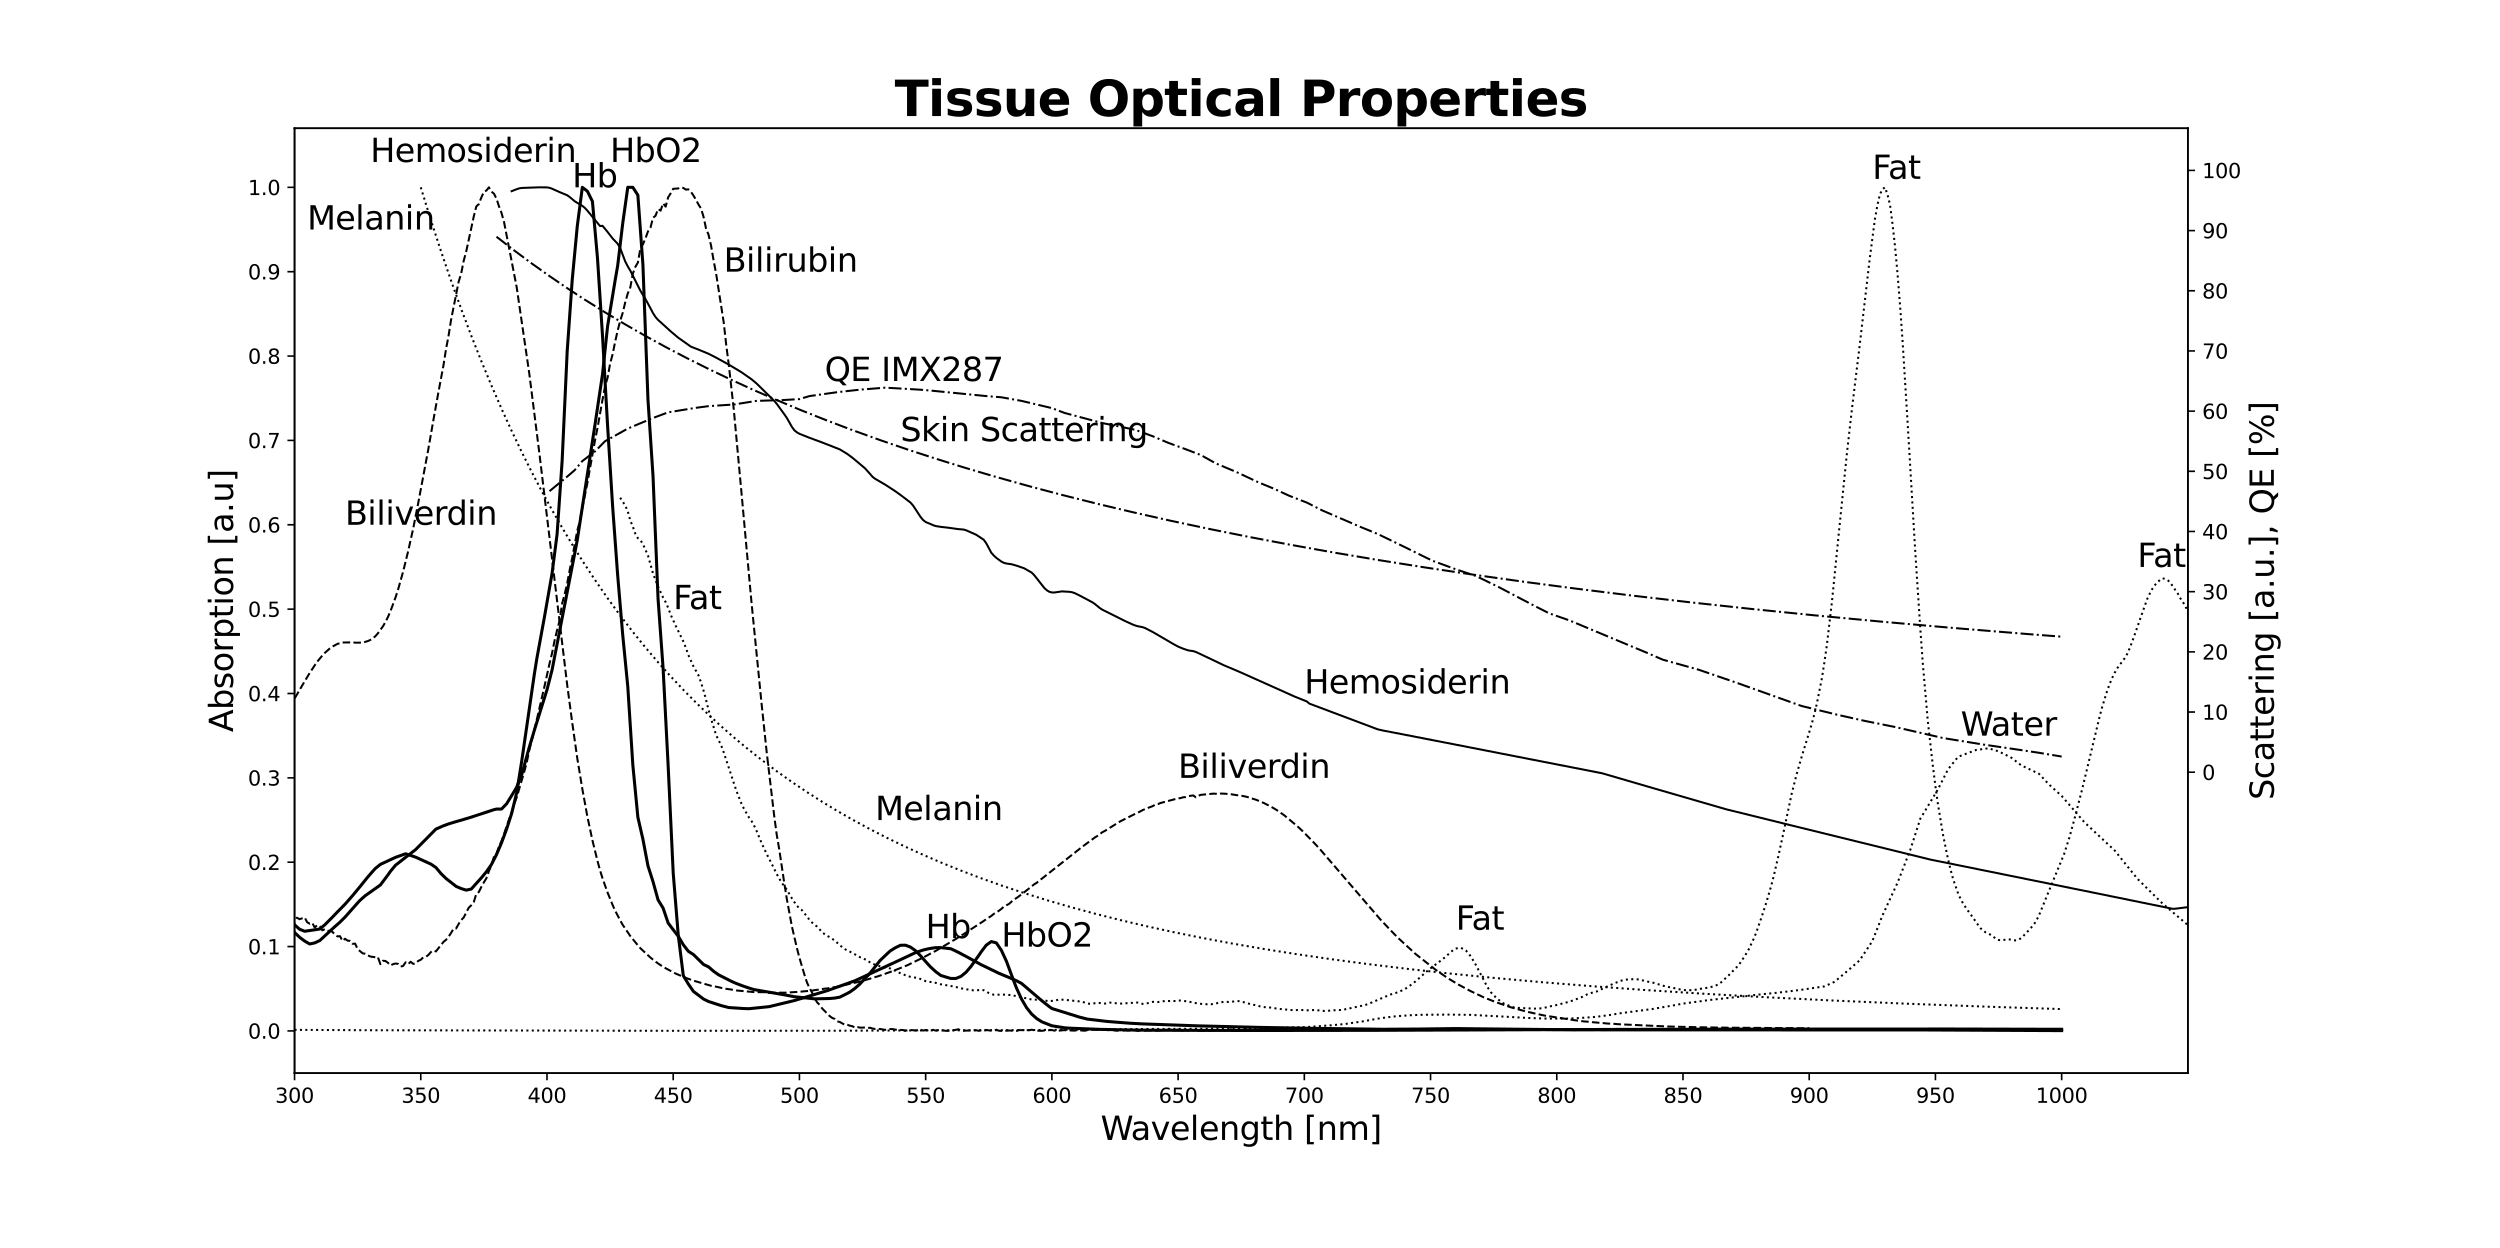 <?xml version="1.0" encoding="utf-8" standalone="no"?>
<!DOCTYPE svg PUBLIC "-//W3C//DTD SVG 1.1//EN"
  "http://www.w3.org/Graphics/SVG/1.1/DTD/svg11.dtd">
<svg xmlns:xlink="http://www.w3.org/1999/xlink" width="1228.8pt" height="613.44pt" viewBox="0 0 1228.8 613.44" xmlns="http://www.w3.org/2000/svg" version="1.1">
 <defs>
  <style type="text/css">*{stroke-linejoin: round; stroke-linecap: butt}</style>
 </defs>
 <g id="figure_1">
  <g id="patch_1">
   <path d="M 0 613.44 
L 1228.8 613.44 
L 1228.8 0 
L 0 0 
z
" style="fill: #ffffff"/>
  </g>
  <g id="axes_1">
   <g id="patch_2">
    <path d="M 144.773 527.459 
L 1075.387 527.459 
L 1075.387 63.048 
L 144.773 63.048 
z
" style="fill: #ffffff"/>
   </g>
   <g id="matplotlib.axis_1">
    <g id="xtick_1">
     <g id="line2d_1">
      <defs>
       <path id="m85fa8982ea" d="M 0 0 
L 0 3.5 
" style="stroke: #000000; stroke-width: 0.8"/>
      </defs>
      <g>
       <use xlink:href="#m85fa8982ea" x="144.773" y="527.459" style="stroke: #000000; stroke-width: 0.8"/>
      </g>
     </g>
     <g id="text_1">
      <!-- 300 -->
      <g transform="translate(135.23 542.057)scale(0.1 -0.1)">
       <defs>
        <path id="DejaVuSans-33" d="M 2597 2516 
Q 3050 2419 3304 2112 
Q 3559 1806 3559 1356 
Q 3559 666 3084 287 
Q 2609 -91 1734 -91 
Q 1441 -91 1130 -33 
Q 819 25 488 141 
L 488 750 
Q 750 597 1062 519 
Q 1375 441 1716 441 
Q 2309 441 2620 675 
Q 2931 909 2931 1356 
Q 2931 1769 2642 2001 
Q 2353 2234 1838 2234 
L 1294 2234 
L 1294 2753 
L 1863 2753 
Q 2328 2753 2575 2939 
Q 2822 3125 2822 3475 
Q 2822 3834 2567 4026 
Q 2313 4219 1838 4219 
Q 1578 4219 1281 4162 
Q 984 4106 628 3988 
L 628 4550 
Q 988 4650 1302 4700 
Q 1616 4750 1894 4750 
Q 2613 4750 3031 4423 
Q 3450 4097 3450 3541 
Q 3450 3153 3228 2886 
Q 3006 2619 2597 2516 
z
" transform="scale(0.016)"/>
        <path id="DejaVuSans-30" d="M 2034 4250 
Q 1547 4250 1301 3770 
Q 1056 3291 1056 2328 
Q 1056 1369 1301 889 
Q 1547 409 2034 409 
Q 2525 409 2770 889 
Q 3016 1369 3016 2328 
Q 3016 3291 2770 3770 
Q 2525 4250 2034 4250 
z
M 2034 4750 
Q 2819 4750 3233 4129 
Q 3647 3509 3647 2328 
Q 3647 1150 3233 529 
Q 2819 -91 2034 -91 
Q 1250 -91 836 529 
Q 422 1150 422 2328 
Q 422 3509 836 4129 
Q 1250 4750 2034 4750 
z
" transform="scale(0.016)"/>
       </defs>
       <use xlink:href="#DejaVuSans-33"/>
       <use xlink:href="#DejaVuSans-30" x="63.623"/>
       <use xlink:href="#DejaVuSans-30" x="127.246"/>
      </g>
     </g>
    </g>
    <g id="xtick_2">
     <g id="line2d_2">
      <g>
       <use xlink:href="#m85fa8982ea" x="206.814" y="527.459" style="stroke: #000000; stroke-width: 0.8"/>
      </g>
     </g>
     <g id="text_2">
      <!-- 350 -->
      <g transform="translate(197.27 542.057)scale(0.1 -0.1)">
       <defs>
        <path id="DejaVuSans-35" d="M 691 4666 
L 3169 4666 
L 3169 4134 
L 1269 4134 
L 1269 2991 
Q 1406 3038 1543 3061 
Q 1681 3084 1819 3084 
Q 2600 3084 3056 2656 
Q 3513 2228 3513 1497 
Q 3513 744 3044 326 
Q 2575 -91 1722 -91 
Q 1428 -91 1123 -41 
Q 819 9 494 109 
L 494 744 
Q 775 591 1075 516 
Q 1375 441 1709 441 
Q 2250 441 2565 725 
Q 2881 1009 2881 1497 
Q 2881 1984 2565 2268 
Q 2250 2553 1709 2553 
Q 1456 2553 1204 2497 
Q 953 2441 691 2322 
L 691 4666 
z
" transform="scale(0.016)"/>
       </defs>
       <use xlink:href="#DejaVuSans-33"/>
       <use xlink:href="#DejaVuSans-35" x="63.623"/>
       <use xlink:href="#DejaVuSans-30" x="127.246"/>
      </g>
     </g>
    </g>
    <g id="xtick_3">
     <g id="line2d_3">
      <g>
       <use xlink:href="#m85fa8982ea" x="268.855" y="527.459" style="stroke: #000000; stroke-width: 0.8"/>
      </g>
     </g>
     <g id="text_3">
      <!-- 400 -->
      <g transform="translate(259.311 542.057)scale(0.1 -0.1)">
       <defs>
        <path id="DejaVuSans-34" d="M 2419 4116 
L 825 1625 
L 2419 1625 
L 2419 4116 
z
M 2253 4666 
L 3047 4666 
L 3047 1625 
L 3713 1625 
L 3713 1100 
L 3047 1100 
L 3047 0 
L 2419 0 
L 2419 1100 
L 313 1100 
L 313 1709 
L 2253 4666 
z
" transform="scale(0.016)"/>
       </defs>
       <use xlink:href="#DejaVuSans-34"/>
       <use xlink:href="#DejaVuSans-30" x="63.623"/>
       <use xlink:href="#DejaVuSans-30" x="127.246"/>
      </g>
     </g>
    </g>
    <g id="xtick_4">
     <g id="line2d_4">
      <g>
       <use xlink:href="#m85fa8982ea" x="330.896" y="527.459" style="stroke: #000000; stroke-width: 0.8"/>
      </g>
     </g>
     <g id="text_4">
      <!-- 450 -->
      <g transform="translate(321.352 542.057)scale(0.1 -0.1)">
       <use xlink:href="#DejaVuSans-34"/>
       <use xlink:href="#DejaVuSans-35" x="63.623"/>
       <use xlink:href="#DejaVuSans-30" x="127.246"/>
      </g>
     </g>
    </g>
    <g id="xtick_5">
     <g id="line2d_5">
      <g>
       <use xlink:href="#m85fa8982ea" x="392.937" y="527.459" style="stroke: #000000; stroke-width: 0.8"/>
      </g>
     </g>
     <g id="text_5">
      <!-- 500 -->
      <g transform="translate(383.393 542.057)scale(0.1 -0.1)">
       <use xlink:href="#DejaVuSans-35"/>
       <use xlink:href="#DejaVuSans-30" x="63.623"/>
       <use xlink:href="#DejaVuSans-30" x="127.246"/>
      </g>
     </g>
    </g>
    <g id="xtick_6">
     <g id="line2d_6">
      <g>
       <use xlink:href="#m85fa8982ea" x="454.978" y="527.459" style="stroke: #000000; stroke-width: 0.8"/>
      </g>
     </g>
     <g id="text_6">
      <!-- 550 -->
      <g transform="translate(445.434 542.057)scale(0.1 -0.1)">
       <use xlink:href="#DejaVuSans-35"/>
       <use xlink:href="#DejaVuSans-35" x="63.623"/>
       <use xlink:href="#DejaVuSans-30" x="127.246"/>
      </g>
     </g>
    </g>
    <g id="xtick_7">
     <g id="line2d_7">
      <g>
       <use xlink:href="#m85fa8982ea" x="517.019" y="527.459" style="stroke: #000000; stroke-width: 0.8"/>
      </g>
     </g>
     <g id="text_7">
      <!-- 600 -->
      <g transform="translate(507.475 542.057)scale(0.1 -0.1)">
       <defs>
        <path id="DejaVuSans-36" d="M 2113 2584 
Q 1688 2584 1439 2293 
Q 1191 2003 1191 1497 
Q 1191 994 1439 701 
Q 1688 409 2113 409 
Q 2538 409 2786 701 
Q 3034 994 3034 1497 
Q 3034 2003 2786 2293 
Q 2538 2584 2113 2584 
z
M 3366 4563 
L 3366 3988 
Q 3128 4100 2886 4159 
Q 2644 4219 2406 4219 
Q 1781 4219 1451 3797 
Q 1122 3375 1075 2522 
Q 1259 2794 1537 2939 
Q 1816 3084 2150 3084 
Q 2853 3084 3261 2657 
Q 3669 2231 3669 1497 
Q 3669 778 3244 343 
Q 2819 -91 2113 -91 
Q 1303 -91 875 529 
Q 447 1150 447 2328 
Q 447 3434 972 4092 
Q 1497 4750 2381 4750 
Q 2619 4750 2861 4703 
Q 3103 4656 3366 4563 
z
" transform="scale(0.016)"/>
       </defs>
       <use xlink:href="#DejaVuSans-36"/>
       <use xlink:href="#DejaVuSans-30" x="63.623"/>
       <use xlink:href="#DejaVuSans-30" x="127.246"/>
      </g>
     </g>
    </g>
    <g id="xtick_8">
     <g id="line2d_8">
      <g>
       <use xlink:href="#m85fa8982ea" x="579.06" y="527.459" style="stroke: #000000; stroke-width: 0.8"/>
      </g>
     </g>
     <g id="text_8">
      <!-- 650 -->
      <g transform="translate(569.516 542.057)scale(0.1 -0.1)">
       <use xlink:href="#DejaVuSans-36"/>
       <use xlink:href="#DejaVuSans-35" x="63.623"/>
       <use xlink:href="#DejaVuSans-30" x="127.246"/>
      </g>
     </g>
    </g>
    <g id="xtick_9">
     <g id="line2d_9">
      <g>
       <use xlink:href="#m85fa8982ea" x="641.1" y="527.459" style="stroke: #000000; stroke-width: 0.8"/>
      </g>
     </g>
     <g id="text_9">
      <!-- 700 -->
      <g transform="translate(631.557 542.057)scale(0.1 -0.1)">
       <defs>
        <path id="DejaVuSans-37" d="M 525 4666 
L 3525 4666 
L 3525 4397 
L 1831 0 
L 1172 0 
L 2766 4134 
L 525 4134 
L 525 4666 
z
" transform="scale(0.016)"/>
       </defs>
       <use xlink:href="#DejaVuSans-37"/>
       <use xlink:href="#DejaVuSans-30" x="63.623"/>
       <use xlink:href="#DejaVuSans-30" x="127.246"/>
      </g>
     </g>
    </g>
    <g id="xtick_10">
     <g id="line2d_10">
      <g>
       <use xlink:href="#m85fa8982ea" x="703.141" y="527.459" style="stroke: #000000; stroke-width: 0.8"/>
      </g>
     </g>
     <g id="text_10">
      <!-- 750 -->
      <g transform="translate(693.598 542.057)scale(0.1 -0.1)">
       <use xlink:href="#DejaVuSans-37"/>
       <use xlink:href="#DejaVuSans-35" x="63.623"/>
       <use xlink:href="#DejaVuSans-30" x="127.246"/>
      </g>
     </g>
    </g>
    <g id="xtick_11">
     <g id="line2d_11">
      <g>
       <use xlink:href="#m85fa8982ea" x="765.182" y="527.459" style="stroke: #000000; stroke-width: 0.8"/>
      </g>
     </g>
     <g id="text_11">
      <!-- 800 -->
      <g transform="translate(755.638 542.057)scale(0.1 -0.1)">
       <defs>
        <path id="DejaVuSans-38" d="M 2034 2216 
Q 1584 2216 1326 1975 
Q 1069 1734 1069 1313 
Q 1069 891 1326 650 
Q 1584 409 2034 409 
Q 2484 409 2743 651 
Q 3003 894 3003 1313 
Q 3003 1734 2745 1975 
Q 2488 2216 2034 2216 
z
M 1403 2484 
Q 997 2584 770 2862 
Q 544 3141 544 3541 
Q 544 4100 942 4425 
Q 1341 4750 2034 4750 
Q 2731 4750 3128 4425 
Q 3525 4100 3525 3541 
Q 3525 3141 3298 2862 
Q 3072 2584 2669 2484 
Q 3125 2378 3379 2068 
Q 3634 1759 3634 1313 
Q 3634 634 3220 271 
Q 2806 -91 2034 -91 
Q 1263 -91 848 271 
Q 434 634 434 1313 
Q 434 1759 690 2068 
Q 947 2378 1403 2484 
z
M 1172 3481 
Q 1172 3119 1398 2916 
Q 1625 2713 2034 2713 
Q 2441 2713 2670 2916 
Q 2900 3119 2900 3481 
Q 2900 3844 2670 4047 
Q 2441 4250 2034 4250 
Q 1625 4250 1398 4047 
Q 1172 3844 1172 3481 
z
" transform="scale(0.016)"/>
       </defs>
       <use xlink:href="#DejaVuSans-38"/>
       <use xlink:href="#DejaVuSans-30" x="63.623"/>
       <use xlink:href="#DejaVuSans-30" x="127.246"/>
      </g>
     </g>
    </g>
    <g id="xtick_12">
     <g id="line2d_12">
      <g>
       <use xlink:href="#m85fa8982ea" x="827.223" y="527.459" style="stroke: #000000; stroke-width: 0.8"/>
      </g>
     </g>
     <g id="text_12">
      <!-- 850 -->
      <g transform="translate(817.679 542.057)scale(0.1 -0.1)">
       <use xlink:href="#DejaVuSans-38"/>
       <use xlink:href="#DejaVuSans-35" x="63.623"/>
       <use xlink:href="#DejaVuSans-30" x="127.246"/>
      </g>
     </g>
    </g>
    <g id="xtick_13">
     <g id="line2d_13">
      <g>
       <use xlink:href="#m85fa8982ea" x="889.264" y="527.459" style="stroke: #000000; stroke-width: 0.8"/>
      </g>
     </g>
     <g id="text_13">
      <!-- 900 -->
      <g transform="translate(879.72 542.057)scale(0.1 -0.1)">
       <defs>
        <path id="DejaVuSans-39" d="M 703 97 
L 703 672 
Q 941 559 1184 500 
Q 1428 441 1663 441 
Q 2288 441 2617 861 
Q 2947 1281 2994 2138 
Q 2813 1869 2534 1725 
Q 2256 1581 1919 1581 
Q 1219 1581 811 2004 
Q 403 2428 403 3163 
Q 403 3881 828 4315 
Q 1253 4750 1959 4750 
Q 2769 4750 3195 4129 
Q 3622 3509 3622 2328 
Q 3622 1225 3098 567 
Q 2575 -91 1691 -91 
Q 1453 -91 1209 -44 
Q 966 3 703 97 
z
M 1959 2075 
Q 2384 2075 2632 2365 
Q 2881 2656 2881 3163 
Q 2881 3666 2632 3958 
Q 2384 4250 1959 4250 
Q 1534 4250 1286 3958 
Q 1038 3666 1038 3163 
Q 1038 2656 1286 2365 
Q 1534 2075 1959 2075 
z
" transform="scale(0.016)"/>
       </defs>
       <use xlink:href="#DejaVuSans-39"/>
       <use xlink:href="#DejaVuSans-30" x="63.623"/>
       <use xlink:href="#DejaVuSans-30" x="127.246"/>
      </g>
     </g>
    </g>
    <g id="xtick_14">
     <g id="line2d_14">
      <g>
       <use xlink:href="#m85fa8982ea" x="951.305" y="527.459" style="stroke: #000000; stroke-width: 0.8"/>
      </g>
     </g>
     <g id="text_14">
      <!-- 950 -->
      <g transform="translate(941.761 542.057)scale(0.1 -0.1)">
       <use xlink:href="#DejaVuSans-39"/>
       <use xlink:href="#DejaVuSans-35" x="63.623"/>
       <use xlink:href="#DejaVuSans-30" x="127.246"/>
      </g>
     </g>
    </g>
    <g id="xtick_15">
     <g id="line2d_15">
      <g>
       <use xlink:href="#m85fa8982ea" x="1013.346" y="527.459" style="stroke: #000000; stroke-width: 0.8"/>
      </g>
     </g>
     <g id="text_15">
      <!-- 1000 -->
      <g transform="translate(1000.621 542.057)scale(0.1 -0.1)">
       <defs>
        <path id="DejaVuSans-31" d="M 794 531 
L 1825 531 
L 1825 4091 
L 703 3866 
L 703 4441 
L 1819 4666 
L 2450 4666 
L 2450 531 
L 3481 531 
L 3481 0 
L 794 0 
L 794 531 
z
" transform="scale(0.016)"/>
       </defs>
       <use xlink:href="#DejaVuSans-31"/>
       <use xlink:href="#DejaVuSans-30" x="63.623"/>
       <use xlink:href="#DejaVuSans-30" x="127.246"/>
       <use xlink:href="#DejaVuSans-30" x="190.869"/>
      </g>
     </g>
    </g>
    <g id="text_16">
     <!-- Wavelength [nm] -->
     <g transform="translate(540.972 560.295)scale(0.16 -0.16)">
      <defs>
       <path id="DejaVuSans-57" d="M 213 4666 
L 850 4666 
L 1831 722 
L 2809 4666 
L 3519 4666 
L 4500 722 
L 5478 4666 
L 6119 4666 
L 4947 0 
L 4153 0 
L 3169 4050 
L 2175 0 
L 1381 0 
L 213 4666 
z
" transform="scale(0.016)"/>
       <path id="DejaVuSans-61" d="M 2194 1759 
Q 1497 1759 1228 1600 
Q 959 1441 959 1056 
Q 959 750 1161 570 
Q 1363 391 1709 391 
Q 2188 391 2477 730 
Q 2766 1069 2766 1631 
L 2766 1759 
L 2194 1759 
z
M 3341 1997 
L 3341 0 
L 2766 0 
L 2766 531 
Q 2569 213 2275 61 
Q 1981 -91 1556 -91 
Q 1019 -91 701 211 
Q 384 513 384 1019 
Q 384 1609 779 1909 
Q 1175 2209 1959 2209 
L 2766 2209 
L 2766 2266 
Q 2766 2663 2505 2880 
Q 2244 3097 1772 3097 
Q 1472 3097 1187 3025 
Q 903 2953 641 2809 
L 641 3341 
Q 956 3463 1253 3523 
Q 1550 3584 1831 3584 
Q 2591 3584 2966 3190 
Q 3341 2797 3341 1997 
z
" transform="scale(0.016)"/>
       <path id="DejaVuSans-76" d="M 191 3500 
L 800 3500 
L 1894 563 
L 2988 3500 
L 3597 3500 
L 2284 0 
L 1503 0 
L 191 3500 
z
" transform="scale(0.016)"/>
       <path id="DejaVuSans-65" d="M 3597 1894 
L 3597 1613 
L 953 1613 
Q 991 1019 1311 708 
Q 1631 397 2203 397 
Q 2534 397 2845 478 
Q 3156 559 3463 722 
L 3463 178 
Q 3153 47 2828 -22 
Q 2503 -91 2169 -91 
Q 1331 -91 842 396 
Q 353 884 353 1716 
Q 353 2575 817 3079 
Q 1281 3584 2069 3584 
Q 2775 3584 3186 3129 
Q 3597 2675 3597 1894 
z
M 3022 2063 
Q 3016 2534 2758 2815 
Q 2500 3097 2075 3097 
Q 1594 3097 1305 2825 
Q 1016 2553 972 2059 
L 3022 2063 
z
" transform="scale(0.016)"/>
       <path id="DejaVuSans-6c" d="M 603 4863 
L 1178 4863 
L 1178 0 
L 603 0 
L 603 4863 
z
" transform="scale(0.016)"/>
       <path id="DejaVuSans-6e" d="M 3513 2113 
L 3513 0 
L 2938 0 
L 2938 2094 
Q 2938 2591 2744 2837 
Q 2550 3084 2163 3084 
Q 1697 3084 1428 2787 
Q 1159 2491 1159 1978 
L 1159 0 
L 581 0 
L 581 3500 
L 1159 3500 
L 1159 2956 
Q 1366 3272 1645 3428 
Q 1925 3584 2291 3584 
Q 2894 3584 3203 3211 
Q 3513 2838 3513 2113 
z
" transform="scale(0.016)"/>
       <path id="DejaVuSans-67" d="M 2906 1791 
Q 2906 2416 2648 2759 
Q 2391 3103 1925 3103 
Q 1463 3103 1205 2759 
Q 947 2416 947 1791 
Q 947 1169 1205 825 
Q 1463 481 1925 481 
Q 2391 481 2648 825 
Q 2906 1169 2906 1791 
z
M 3481 434 
Q 3481 -459 3084 -895 
Q 2688 -1331 1869 -1331 
Q 1566 -1331 1297 -1286 
Q 1028 -1241 775 -1147 
L 775 -588 
Q 1028 -725 1275 -790 
Q 1522 -856 1778 -856 
Q 2344 -856 2625 -561 
Q 2906 -266 2906 331 
L 2906 616 
Q 2728 306 2450 153 
Q 2172 0 1784 0 
Q 1141 0 747 490 
Q 353 981 353 1791 
Q 353 2603 747 3093 
Q 1141 3584 1784 3584 
Q 2172 3584 2450 3431 
Q 2728 3278 2906 2969 
L 2906 3500 
L 3481 3500 
L 3481 434 
z
" transform="scale(0.016)"/>
       <path id="DejaVuSans-74" d="M 1172 4494 
L 1172 3500 
L 2356 3500 
L 2356 3053 
L 1172 3053 
L 1172 1153 
Q 1172 725 1289 603 
Q 1406 481 1766 481 
L 2356 481 
L 2356 0 
L 1766 0 
Q 1100 0 847 248 
Q 594 497 594 1153 
L 594 3053 
L 172 3053 
L 172 3500 
L 594 3500 
L 594 4494 
L 1172 4494 
z
" transform="scale(0.016)"/>
       <path id="DejaVuSans-68" d="M 3513 2113 
L 3513 0 
L 2938 0 
L 2938 2094 
Q 2938 2591 2744 2837 
Q 2550 3084 2163 3084 
Q 1697 3084 1428 2787 
Q 1159 2491 1159 1978 
L 1159 0 
L 581 0 
L 581 4863 
L 1159 4863 
L 1159 2956 
Q 1366 3272 1645 3428 
Q 1925 3584 2291 3584 
Q 2894 3584 3203 3211 
Q 3513 2838 3513 2113 
z
" transform="scale(0.016)"/>
       <path id="DejaVuSans-20" transform="scale(0.016)"/>
       <path id="DejaVuSans-5b" d="M 550 4863 
L 1875 4863 
L 1875 4416 
L 1125 4416 
L 1125 -397 
L 1875 -397 
L 1875 -844 
L 550 -844 
L 550 4863 
z
" transform="scale(0.016)"/>
       <path id="DejaVuSans-6d" d="M 3328 2828 
Q 3544 3216 3844 3400 
Q 4144 3584 4550 3584 
Q 5097 3584 5394 3201 
Q 5691 2819 5691 2113 
L 5691 0 
L 5113 0 
L 5113 2094 
Q 5113 2597 4934 2840 
Q 4756 3084 4391 3084 
Q 3944 3084 3684 2787 
Q 3425 2491 3425 1978 
L 3425 0 
L 2847 0 
L 2847 2094 
Q 2847 2600 2669 2842 
Q 2491 3084 2119 3084 
Q 1678 3084 1418 2786 
Q 1159 2488 1159 1978 
L 1159 0 
L 581 0 
L 581 3500 
L 1159 3500 
L 1159 2956 
Q 1356 3278 1631 3431 
Q 1906 3584 2284 3584 
Q 2666 3584 2933 3390 
Q 3200 3197 3328 2828 
z
" transform="scale(0.016)"/>
       <path id="DejaVuSans-5d" d="M 1947 4863 
L 1947 -844 
L 622 -844 
L 622 -397 
L 1369 -397 
L 1369 4416 
L 622 4416 
L 622 4863 
L 1947 4863 
z
" transform="scale(0.016)"/>
      </defs>
      <use xlink:href="#DejaVuSans-57"/>
      <use xlink:href="#DejaVuSans-61" x="92.502"/>
      <use xlink:href="#DejaVuSans-76" x="153.781"/>
      <use xlink:href="#DejaVuSans-65" x="212.961"/>
      <use xlink:href="#DejaVuSans-6c" x="274.484"/>
      <use xlink:href="#DejaVuSans-65" x="302.268"/>
      <use xlink:href="#DejaVuSans-6e" x="363.791"/>
      <use xlink:href="#DejaVuSans-67" x="427.17"/>
      <use xlink:href="#DejaVuSans-74" x="490.646"/>
      <use xlink:href="#DejaVuSans-68" x="529.855"/>
      <use xlink:href="#DejaVuSans-20" x="593.234"/>
      <use xlink:href="#DejaVuSans-5b" x="625.021"/>
      <use xlink:href="#DejaVuSans-6e" x="664.035"/>
      <use xlink:href="#DejaVuSans-6d" x="727.414"/>
      <use xlink:href="#DejaVuSans-5d" x="824.826"/>
     </g>
    </g>
   </g>
   <g id="matplotlib.axis_2">
    <g id="ytick_1">
     <g id="line2d_16">
      <defs>
       <path id="m7cfb2368c5" d="M 0 0 
L -3.5 0 
" style="stroke: #000000; stroke-width: 0.8"/>
      </defs>
      <g>
       <use xlink:href="#m7cfb2368c5" x="144.773" y="506.726" style="stroke: #000000; stroke-width: 0.8"/>
      </g>
     </g>
     <g id="text_17">
      <!-- 0.0 -->
      <g transform="translate(121.87 510.526)scale(0.1 -0.1)">
       <defs>
        <path id="DejaVuSans-2e" d="M 684 794 
L 1344 794 
L 1344 0 
L 684 0 
L 684 794 
z
" transform="scale(0.016)"/>
       </defs>
       <use xlink:href="#DejaVuSans-30"/>
       <use xlink:href="#DejaVuSans-2e" x="63.623"/>
       <use xlink:href="#DejaVuSans-30" x="95.41"/>
      </g>
     </g>
    </g>
    <g id="ytick_2">
     <g id="line2d_17">
      <g>
       <use xlink:href="#m7cfb2368c5" x="144.773" y="465.261" style="stroke: #000000; stroke-width: 0.8"/>
      </g>
     </g>
     <g id="text_18">
      <!-- 0.1 -->
      <g transform="translate(121.87 469.06)scale(0.1 -0.1)">
       <use xlink:href="#DejaVuSans-30"/>
       <use xlink:href="#DejaVuSans-2e" x="63.623"/>
       <use xlink:href="#DejaVuSans-31" x="95.41"/>
      </g>
     </g>
    </g>
    <g id="ytick_3">
     <g id="line2d_18">
      <g>
       <use xlink:href="#m7cfb2368c5" x="144.773" y="423.796" style="stroke: #000000; stroke-width: 0.8"/>
      </g>
     </g>
     <g id="text_19">
      <!-- 0.2 -->
      <g transform="translate(121.87 427.595)scale(0.1 -0.1)">
       <defs>
        <path id="DejaVuSans-32" d="M 1228 531 
L 3431 531 
L 3431 0 
L 469 0 
L 469 531 
Q 828 903 1448 1529 
Q 2069 2156 2228 2338 
Q 2531 2678 2651 2914 
Q 2772 3150 2772 3378 
Q 2772 3750 2511 3984 
Q 2250 4219 1831 4219 
Q 1534 4219 1204 4116 
Q 875 4013 500 3803 
L 500 4441 
Q 881 4594 1212 4672 
Q 1544 4750 1819 4750 
Q 2544 4750 2975 4387 
Q 3406 4025 3406 3419 
Q 3406 3131 3298 2873 
Q 3191 2616 2906 2266 
Q 2828 2175 2409 1742 
Q 1991 1309 1228 531 
z
" transform="scale(0.016)"/>
       </defs>
       <use xlink:href="#DejaVuSans-30"/>
       <use xlink:href="#DejaVuSans-2e" x="63.623"/>
       <use xlink:href="#DejaVuSans-32" x="95.41"/>
      </g>
     </g>
    </g>
    <g id="ytick_4">
     <g id="line2d_19">
      <g>
       <use xlink:href="#m7cfb2368c5" x="144.773" y="382.331" style="stroke: #000000; stroke-width: 0.8"/>
      </g>
     </g>
     <g id="text_20">
      <!-- 0.3 -->
      <g transform="translate(121.87 386.13)scale(0.1 -0.1)">
       <use xlink:href="#DejaVuSans-30"/>
       <use xlink:href="#DejaVuSans-2e" x="63.623"/>
       <use xlink:href="#DejaVuSans-33" x="95.41"/>
      </g>
     </g>
    </g>
    <g id="ytick_5">
     <g id="line2d_20">
      <g>
       <use xlink:href="#m7cfb2368c5" x="144.773" y="340.865" style="stroke: #000000; stroke-width: 0.8"/>
      </g>
     </g>
     <g id="text_21">
      <!-- 0.4 -->
      <g transform="translate(121.87 344.665)scale(0.1 -0.1)">
       <use xlink:href="#DejaVuSans-30"/>
       <use xlink:href="#DejaVuSans-2e" x="63.623"/>
       <use xlink:href="#DejaVuSans-34" x="95.41"/>
      </g>
     </g>
    </g>
    <g id="ytick_6">
     <g id="line2d_21">
      <g>
       <use xlink:href="#m7cfb2368c5" x="144.773" y="299.4" style="stroke: #000000; stroke-width: 0.8"/>
      </g>
     </g>
     <g id="text_22">
      <!-- 0.5 -->
      <g transform="translate(121.87 303.199)scale(0.1 -0.1)">
       <use xlink:href="#DejaVuSans-30"/>
       <use xlink:href="#DejaVuSans-2e" x="63.623"/>
       <use xlink:href="#DejaVuSans-35" x="95.41"/>
      </g>
     </g>
    </g>
    <g id="ytick_7">
     <g id="line2d_22">
      <g>
       <use xlink:href="#m7cfb2368c5" x="144.773" y="257.935" style="stroke: #000000; stroke-width: 0.8"/>
      </g>
     </g>
     <g id="text_23">
      <!-- 0.6 -->
      <g transform="translate(121.87 261.734)scale(0.1 -0.1)">
       <use xlink:href="#DejaVuSans-30"/>
       <use xlink:href="#DejaVuSans-2e" x="63.623"/>
       <use xlink:href="#DejaVuSans-36" x="95.41"/>
      </g>
     </g>
    </g>
    <g id="ytick_8">
     <g id="line2d_23">
      <g>
       <use xlink:href="#m7cfb2368c5" x="144.773" y="216.469" style="stroke: #000000; stroke-width: 0.8"/>
      </g>
     </g>
     <g id="text_24">
      <!-- 0.7 -->
      <g transform="translate(121.87 220.269)scale(0.1 -0.1)">
       <use xlink:href="#DejaVuSans-30"/>
       <use xlink:href="#DejaVuSans-2e" x="63.623"/>
       <use xlink:href="#DejaVuSans-37" x="95.41"/>
      </g>
     </g>
    </g>
    <g id="ytick_9">
     <g id="line2d_24">
      <g>
       <use xlink:href="#m7cfb2368c5" x="144.773" y="175.004" style="stroke: #000000; stroke-width: 0.8"/>
      </g>
     </g>
     <g id="text_25">
      <!-- 0.8 -->
      <g transform="translate(121.87 178.803)scale(0.1 -0.1)">
       <use xlink:href="#DejaVuSans-30"/>
       <use xlink:href="#DejaVuSans-2e" x="63.623"/>
       <use xlink:href="#DejaVuSans-38" x="95.41"/>
      </g>
     </g>
    </g>
    <g id="ytick_10">
     <g id="line2d_25">
      <g>
       <use xlink:href="#m7cfb2368c5" x="144.773" y="133.539" style="stroke: #000000; stroke-width: 0.8"/>
      </g>
     </g>
     <g id="text_26">
      <!-- 0.9 -->
      <g transform="translate(121.87 137.338)scale(0.1 -0.1)">
       <use xlink:href="#DejaVuSans-30"/>
       <use xlink:href="#DejaVuSans-2e" x="63.623"/>
       <use xlink:href="#DejaVuSans-39" x="95.41"/>
      </g>
     </g>
    </g>
    <g id="ytick_11">
     <g id="line2d_26">
      <g>
       <use xlink:href="#m7cfb2368c5" x="144.773" y="92.074" style="stroke: #000000; stroke-width: 0.8"/>
      </g>
     </g>
     <g id="text_27">
      <!-- 1.0 -->
      <g transform="translate(121.87 95.873)scale(0.1 -0.1)">
       <use xlink:href="#DejaVuSans-31"/>
       <use xlink:href="#DejaVuSans-2e" x="63.623"/>
       <use xlink:href="#DejaVuSans-30" x="95.41"/>
      </g>
     </g>
    </g>
    <g id="text_28">
     <!-- Absorption [a.u] -->
     <g transform="translate(114.543 359.858)rotate(-90)scale(0.16 -0.16)">
      <defs>
       <path id="DejaVuSans-41" d="M 2188 4044 
L 1331 1722 
L 3047 1722 
L 2188 4044 
z
M 1831 4666 
L 2547 4666 
L 4325 0 
L 3669 0 
L 3244 1197 
L 1141 1197 
L 716 0 
L 50 0 
L 1831 4666 
z
" transform="scale(0.016)"/>
       <path id="DejaVuSans-62" d="M 3116 1747 
Q 3116 2381 2855 2742 
Q 2594 3103 2138 3103 
Q 1681 3103 1420 2742 
Q 1159 2381 1159 1747 
Q 1159 1113 1420 752 
Q 1681 391 2138 391 
Q 2594 391 2855 752 
Q 3116 1113 3116 1747 
z
M 1159 2969 
Q 1341 3281 1617 3432 
Q 1894 3584 2278 3584 
Q 2916 3584 3314 3078 
Q 3713 2572 3713 1747 
Q 3713 922 3314 415 
Q 2916 -91 2278 -91 
Q 1894 -91 1617 61 
Q 1341 213 1159 525 
L 1159 0 
L 581 0 
L 581 4863 
L 1159 4863 
L 1159 2969 
z
" transform="scale(0.016)"/>
       <path id="DejaVuSans-73" d="M 2834 3397 
L 2834 2853 
Q 2591 2978 2328 3040 
Q 2066 3103 1784 3103 
Q 1356 3103 1142 2972 
Q 928 2841 928 2578 
Q 928 2378 1081 2264 
Q 1234 2150 1697 2047 
L 1894 2003 
Q 2506 1872 2764 1633 
Q 3022 1394 3022 966 
Q 3022 478 2636 193 
Q 2250 -91 1575 -91 
Q 1294 -91 989 -36 
Q 684 19 347 128 
L 347 722 
Q 666 556 975 473 
Q 1284 391 1588 391 
Q 1994 391 2212 530 
Q 2431 669 2431 922 
Q 2431 1156 2273 1281 
Q 2116 1406 1581 1522 
L 1381 1569 
Q 847 1681 609 1914 
Q 372 2147 372 2553 
Q 372 3047 722 3315 
Q 1072 3584 1716 3584 
Q 2034 3584 2315 3537 
Q 2597 3491 2834 3397 
z
" transform="scale(0.016)"/>
       <path id="DejaVuSans-6f" d="M 1959 3097 
Q 1497 3097 1228 2736 
Q 959 2375 959 1747 
Q 959 1119 1226 758 
Q 1494 397 1959 397 
Q 2419 397 2687 759 
Q 2956 1122 2956 1747 
Q 2956 2369 2687 2733 
Q 2419 3097 1959 3097 
z
M 1959 3584 
Q 2709 3584 3137 3096 
Q 3566 2609 3566 1747 
Q 3566 888 3137 398 
Q 2709 -91 1959 -91 
Q 1206 -91 779 398 
Q 353 888 353 1747 
Q 353 2609 779 3096 
Q 1206 3584 1959 3584 
z
" transform="scale(0.016)"/>
       <path id="DejaVuSans-72" d="M 2631 2963 
Q 2534 3019 2420 3045 
Q 2306 3072 2169 3072 
Q 1681 3072 1420 2755 
Q 1159 2438 1159 1844 
L 1159 0 
L 581 0 
L 581 3500 
L 1159 3500 
L 1159 2956 
Q 1341 3275 1631 3429 
Q 1922 3584 2338 3584 
Q 2397 3584 2469 3576 
Q 2541 3569 2628 3553 
L 2631 2963 
z
" transform="scale(0.016)"/>
       <path id="DejaVuSans-70" d="M 1159 525 
L 1159 -1331 
L 581 -1331 
L 581 3500 
L 1159 3500 
L 1159 2969 
Q 1341 3281 1617 3432 
Q 1894 3584 2278 3584 
Q 2916 3584 3314 3078 
Q 3713 2572 3713 1747 
Q 3713 922 3314 415 
Q 2916 -91 2278 -91 
Q 1894 -91 1617 61 
Q 1341 213 1159 525 
z
M 3116 1747 
Q 3116 2381 2855 2742 
Q 2594 3103 2138 3103 
Q 1681 3103 1420 2742 
Q 1159 2381 1159 1747 
Q 1159 1113 1420 752 
Q 1681 391 2138 391 
Q 2594 391 2855 752 
Q 3116 1113 3116 1747 
z
" transform="scale(0.016)"/>
       <path id="DejaVuSans-69" d="M 603 3500 
L 1178 3500 
L 1178 0 
L 603 0 
L 603 3500 
z
M 603 4863 
L 1178 4863 
L 1178 4134 
L 603 4134 
L 603 4863 
z
" transform="scale(0.016)"/>
       <path id="DejaVuSans-75" d="M 544 1381 
L 544 3500 
L 1119 3500 
L 1119 1403 
Q 1119 906 1312 657 
Q 1506 409 1894 409 
Q 2359 409 2629 706 
Q 2900 1003 2900 1516 
L 2900 3500 
L 3475 3500 
L 3475 0 
L 2900 0 
L 2900 538 
Q 2691 219 2414 64 
Q 2138 -91 1772 -91 
Q 1169 -91 856 284 
Q 544 659 544 1381 
z
M 1991 3584 
L 1991 3584 
z
" transform="scale(0.016)"/>
      </defs>
      <use xlink:href="#DejaVuSans-41"/>
      <use xlink:href="#DejaVuSans-62" x="68.408"/>
      <use xlink:href="#DejaVuSans-73" x="131.885"/>
      <use xlink:href="#DejaVuSans-6f" x="183.984"/>
      <use xlink:href="#DejaVuSans-72" x="245.166"/>
      <use xlink:href="#DejaVuSans-70" x="286.279"/>
      <use xlink:href="#DejaVuSans-74" x="349.756"/>
      <use xlink:href="#DejaVuSans-69" x="388.965"/>
      <use xlink:href="#DejaVuSans-6f" x="416.748"/>
      <use xlink:href="#DejaVuSans-6e" x="477.93"/>
      <use xlink:href="#DejaVuSans-20" x="541.309"/>
      <use xlink:href="#DejaVuSans-5b" x="573.096"/>
      <use xlink:href="#DejaVuSans-61" x="612.109"/>
      <use xlink:href="#DejaVuSans-2e" x="673.389"/>
      <use xlink:href="#DejaVuSans-75" x="705.176"/>
      <use xlink:href="#DejaVuSans-5d" x="768.555"/>
     </g>
    </g>
   </g>
   <g id="line2d_27">
    <path d="M 82.732 422.802 
L 85.214 423.245 
L 90.177 419.895 
L 93.9 416.042 
L 96.381 413.177 
L 98.863 409.999 
L 105.067 401.486 
L 107.549 399.11 
L 112.512 397.26 
L 114.994 398.038 
L 117.475 399.306 
L 121.198 404.045 
L 122.439 405.713 
L 126.161 412.298 
L 127.402 414.58 
L 129.884 420.926 
L 132.365 423.878 
L 134.847 428.478 
L 137.328 437.02 
L 142.292 450.664 
L 144.773 454.549 
L 147.255 456.735 
L 149.737 457.729 
L 154.7 457.014 
L 157.182 456.621 
L 159.663 454.549 
L 163.386 450.802 
L 165.867 448.224 
L 169.59 444.441 
L 173.312 440.201 
L 177.035 435.707 
L 180.757 431.085 
L 183.239 428.239 
L 184.48 426.874 
L 186.961 424.865 
L 194.406 421.401 
L 199.369 419.655 
L 204.333 421.322 
L 211.777 424.713 
L 214.259 426.396 
L 216.741 429.354 
L 219.222 431.793 
L 224.186 435.675 
L 226.667 436.744 
L 229.149 437.513 
L 231.631 436.988 
L 236.594 431.48 
L 239.075 428.478 
L 241.557 424.922 
L 244.039 420.072 
L 246.52 414.216 
L 249.002 407.532 
L 251.484 399.851 
L 253.965 389.594 
L 256.447 374.055 
L 262.651 331.276 
L 263.892 323.545 
L 267.614 303.214 
L 271.337 281.934 
L 273.818 262.563 
L 276.3 226.584 
L 278.782 172.714 
L 281.263 137.503 
L 283.745 111.119 
L 286.227 92.074 
L 288.708 93.972 
L 291.19 99.002 
L 293.671 126.81 
L 296.153 165.153 
L 298.635 209.162 
L 301.116 248.868 
L 303.598 282.813 
L 306.08 312.108 
L 308.561 337.379 
L 311.043 375.965 
L 313.525 401.679 
L 316.006 412.499 
L 318.488 425.596 
L 320.969 433.347 
L 323.451 442.312 
L 325.933 446.362 
L 328.414 453.701 
L 332.137 458.608 
L 333.378 460.171 
L 335.859 464.372 
L 338.341 467.58 
L 340.823 469.162 
L 345.786 474.046 
L 348.267 475.243 
L 350.749 477.405 
L 353.231 479.147 
L 359.435 482.314 
L 361.916 483.409 
L 365.639 484.804 
L 369.361 486.032 
L 370.602 486.399 
L 385.492 488.965 
L 390.455 489.912 
L 400.382 490.951 
L 407.827 490.789 
L 410.308 490.569 
L 412.79 490.116 
L 416.512 488.254 
L 417.753 487.585 
L 420.235 485.807 
L 422.717 483.577 
L 426.439 479.643 
L 427.68 478.262 
L 432.643 472.025 
L 436.366 468.496 
L 437.606 467.378 
L 440.088 465.827 
L 442.57 464.622 
L 445.051 464.578 
L 447.533 465.524 
L 450.015 467.286 
L 452.496 469.823 
L 456.219 474.026 
L 457.459 475.347 
L 459.941 477.609 
L 462.423 479.459 
L 466.145 480.599 
L 467.386 480.933 
L 469.868 480.927 
L 472.349 479.903 
L 474.831 477.862 
L 477.312 474.954 
L 481.035 469.685 
L 482.276 467.836 
L 484.757 464.565 
L 487.239 462.8 
L 489.721 463.442 
L 492.202 467.099 
L 494.684 472.477 
L 498.406 482.509 
L 499.647 485.688 
L 502.129 491.096 
L 504.61 495.337 
L 507.092 498.447 
L 509.574 500.653 
L 512.055 502.231 
L 517.019 504.195 
L 523.223 505.177 
L 525.704 505.367 
L 540.594 505.948 
L 556.725 506.283 
L 571.615 506.406 
L 616.284 506.507 
L 674.603 506.428 
L 793.721 505.985 
L 849.558 505.838 
L 958.75 505.782 
L 1013.346 505.916 
L 1013.346 505.916 
" clip-path="url(#p4fd4460ab4)" style="fill: none; stroke: #000000; stroke-width: 1.5; stroke-linecap: square"/>
   </g>
   <g id="line2d_28">
    <path d="M 82.732 422.066 
L 87.696 422.066 
L 92.659 420.335 
L 102.586 416.454 
L 107.549 414.448 
L 110.03 414.286 
L 116.235 416.367 
L 121.198 417.925 
L 122.439 418.392 
L 127.402 422.612 
L 129.884 426.268 
L 132.365 432.858 
L 134.847 437.911 
L 137.328 442.279 
L 139.81 448.827 
L 142.292 454.576 
L 144.773 458.334 
L 147.255 460.692 
L 149.737 462.549 
L 152.218 463.99 
L 154.7 463.456 
L 157.182 462.302 
L 164.626 455.426 
L 167.108 453.252 
L 169.59 450.773 
L 175.794 443.776 
L 177.035 442.45 
L 179.516 440.254 
L 186.961 434.985 
L 190.684 430.027 
L 191.924 428.269 
L 194.406 425.268 
L 204.333 417.548 
L 214.259 407.509 
L 217.982 405.882 
L 220.463 404.977 
L 222.945 404.214 
L 230.39 402.033 
L 242.798 397.966 
L 244.039 397.662 
L 246.52 397.662 
L 249.002 395.082 
L 252.724 389.031 
L 253.965 386.914 
L 256.447 380.73 
L 260.169 367.218 
L 262.651 358.912 
L 268.855 339.039 
L 271.337 329.358 
L 280.022 284.699 
L 282.504 271.937 
L 283.745 265.408 
L 292.431 208.879 
L 296.153 183.902 
L 298.635 160.381 
L 302.357 137.747 
L 303.598 130.613 
L 306.08 109.766 
L 308.561 92.074 
L 311.043 92.074 
L 313.525 95.919 
L 316.006 130.073 
L 318.488 196.368 
L 320.969 233.946 
L 323.451 294.411 
L 325.933 328.58 
L 328.414 376.569 
L 330.896 429.158 
L 333.378 459.686 
L 335.859 479.564 
L 338.341 483.673 
L 340.823 487.287 
L 345.786 491.038 
L 348.267 492.262 
L 354.472 494.267 
L 358.194 495.229 
L 365.639 495.719 
L 368.121 495.8 
L 378.047 494.788 
L 390.455 491.789 
L 406.586 486.935 
L 420.235 482.056 
L 441.329 472.301 
L 448.774 468.812 
L 450.015 468.226 
L 453.737 466.96 
L 456.219 466.365 
L 458.7 465.949 
L 459.941 465.784 
L 462.423 465.769 
L 467.386 466.333 
L 471.108 468.109 
L 476.072 470.764 
L 482.276 474.18 
L 490.961 478.382 
L 495.925 480.439 
L 499.647 482.056 
L 502.129 483.39 
L 508.333 488.686 
L 512.055 491.857 
L 515.778 494.81 
L 517.019 495.704 
L 530.668 499.955 
L 534.39 500.897 
L 544.317 502.075 
L 555.484 502.942 
L 561.688 503.27 
L 588.986 504.233 
L 618.766 504.973 
L 643.582 505.419 
L 679.566 505.899 
L 696.937 505.798 
L 715.55 505.563 
L 775.109 506.183 
L 842.113 506.204 
L 947.582 506.252 
L 1013.346 506.571 
L 1013.346 506.571 
" clip-path="url(#p4fd4460ab4)" style="fill: none; stroke: #000000; stroke-width: 1.5; stroke-linecap: square"/>
   </g>
   <g id="line2d_29">
    <path d="M 70.324 385.503 
L 71.565 372.611 
L 72.806 374.51 
L 74.047 377.753 
L 75.288 381.721 
L 76.528 391.312 
L 77.769 397.519 
L 79.01 400.003 
L 82.732 414.313 
L 83.973 417.435 
L 85.214 422.029 
L 86.455 423.261 
L 87.696 427.718 
L 88.937 430.078 
L 90.177 431.724 
L 91.418 433.797 
L 92.659 437.189 
L 93.9 439.188 
L 95.141 439.677 
L 96.381 440.556 
L 97.622 440.967 
L 98.863 441.667 
L 100.104 441.489 
L 101.345 441.783 
L 102.586 441.128 
L 103.826 442.169 
L 105.067 442.849 
L 106.308 442.484 
L 107.549 441.721 
L 108.79 442.074 
L 110.03 441.937 
L 111.271 442.244 
L 112.512 443.114 
L 113.753 440.913 
L 114.994 441.676 
L 116.235 442.828 
L 117.475 441.667 
L 118.716 441.518 
L 119.957 441.613 
L 121.198 443.508 
L 122.439 443.571 
L 123.679 442.617 
L 124.92 442.003 
L 126.161 444.031 
L 127.402 444.628 
L 128.643 444.446 
L 129.884 445.611 
L 131.124 446.17 
L 132.365 447.344 
L 133.606 445.524 
L 134.847 447.332 
L 136.088 447.394 
L 137.328 448.318 
L 138.569 447.825 
L 139.81 449.081 
L 141.051 447.966 
L 142.292 449.438 
L 143.533 449.641 
L 144.773 451.146 
L 146.014 451.117 
L 147.255 451.81 
L 149.737 450.927 
L 150.977 453.29 
L 152.218 454.016 
L 153.459 453.58 
L 154.7 455.919 
L 155.941 454.663 
L 157.182 455.363 
L 158.422 457.258 
L 159.663 456.707 
L 160.904 457.557 
L 162.145 457.486 
L 163.386 458.025 
L 164.626 459.385 
L 165.867 460.269 
L 167.108 460.14 
L 168.349 462.504 
L 169.59 461.401 
L 170.831 462.338 
L 172.071 462.458 
L 173.312 463.893 
L 174.553 463.81 
L 175.794 466.542 
L 178.275 468.591 
L 179.516 468.786 
L 180.757 469.557 
L 181.998 470.142 
L 184.48 470.515 
L 185.72 470.361 
L 186.961 473.911 
L 188.202 472.236 
L 189.443 472.339 
L 190.684 473.231 
L 191.924 474.541 
L 193.165 473.919 
L 194.406 473.583 
L 195.647 473.761 
L 196.888 475.072 
L 198.128 474.794 
L 199.369 472.999 
L 200.61 473.915 
L 201.851 472.725 
L 203.092 473.757 
L 204.333 473.571 
L 205.573 472.294 
L 206.814 471.742 
L 208.055 470.519 
L 209.296 470.328 
L 210.537 469.387 
L 211.777 467.969 
L 213.018 467.202 
L 214.259 467.658 
L 216.741 464.494 
L 217.982 462.968 
L 219.222 461.956 
L 220.463 460.464 
L 221.704 458.569 
L 222.945 456.421 
L 224.186 456.363 
L 225.426 454.148 
L 226.667 452.237 
L 227.908 450.98 
L 230.39 446.17 
L 231.631 444.964 
L 232.871 443.384 
L 234.112 439.349 
L 235.353 438.446 
L 236.594 435.92 
L 237.835 433.685 
L 239.075 431.695 
L 240.316 428.158 
L 241.557 425.318 
L 242.798 421.113 
L 244.039 419.62 
L 245.28 416.038 
L 246.52 413.392 
L 247.761 409.963 
L 249.002 406.132 
L 251.484 399.302 
L 252.724 395.16 
L 253.965 391.971 
L 257.688 379.304 
L 258.929 374.697 
L 260.169 368.676 
L 262.651 358.899 
L 267.614 337.378 
L 270.096 326.203 
L 271.337 321.082 
L 272.578 314.916 
L 273.818 309.7 
L 275.059 305.097 
L 276.3 296.651 
L 277.541 292.052 
L 278.782 286.761 
L 280.022 280.119 
L 281.263 274.222 
L 283.745 260.804 
L 284.986 256.355 
L 286.227 249.609 
L 288.708 237.463 
L 291.19 223.494 
L 292.431 216.577 
L 293.671 210.411 
L 296.153 196.442 
L 297.394 189.816 
L 298.635 185.702 
L 299.876 178.749 
L 301.116 174.117 
L 302.357 167.98 
L 303.598 162.449 
L 304.839 157.692 
L 306.08 153.791 
L 307.32 148.545 
L 308.561 144.233 
L 309.802 141.318 
L 311.043 134.489 
L 312.284 131.209 
L 313.525 129.065 
L 314.765 122.132 
L 316.006 120.075 
L 317.247 117.202 
L 318.488 113.764 
L 319.729 111.898 
L 320.969 107.039 
L 322.21 106.039 
L 323.451 102.747 
L 324.692 103.535 
L 325.933 99.915 
L 327.174 101.561 
L 328.414 96.971 
L 329.655 95.034 
L 330.896 92.803 
L 333.378 92.621 
L 334.618 92.074 
L 335.859 92.385 
L 337.1 93.181 
L 338.341 93.081 
L 339.582 94.246 
L 340.823 96.063 
L 342.063 98.157 
L 343.304 100.491 
L 344.545 102.428 
L 345.786 106.491 
L 347.027 112.346 
L 348.267 115.39 
L 349.508 120.755 
L 350.749 128.061 
L 351.99 134.505 
L 355.712 158.414 
L 356.953 169.572 
L 358.194 179.155 
L 360.676 201.347 
L 364.398 241.61 
L 369.361 295.95 
L 374.325 345.849 
L 376.806 369.393 
L 380.529 400.957 
L 381.77 410.216 
L 383.01 417.477 
L 385.492 434.071 
L 386.733 441.788 
L 389.214 455.285 
L 391.696 465.999 
L 392.937 470.772 
L 395.419 479.169 
L 396.659 482.963 
L 397.9 485.654 
L 399.141 487.851 
L 400.382 490.559 
L 401.623 492.674 
L 402.863 493.885 
L 404.104 495.672 
L 407.827 499.437 
L 409.068 500.341 
L 410.308 500.83 
L 411.549 502.02 
L 412.79 502.331 
L 415.272 503.733 
L 416.512 503.699 
L 417.753 504.16 
L 418.994 504.417 
L 420.235 505.126 
L 421.476 504.831 
L 422.717 505.109 
L 425.198 505.051 
L 426.439 505.283 
L 427.68 505.155 
L 428.921 505.574 
L 430.161 505.752 
L 432.643 505.773 
L 435.125 506.208 
L 436.366 505.918 
L 437.606 505.81 
L 438.847 505.822 
L 440.088 506.109 
L 442.57 506.225 
L 443.81 506.283 
L 445.051 506.656 
L 446.292 506.295 
L 447.533 506.266 
L 450.015 506.49 
L 451.255 506.382 
L 452.496 505.943 
L 453.737 506.565 
L 454.978 506.262 
L 456.219 506.469 
L 457.459 506.519 
L 458.7 506.183 
L 459.941 506.577 
L 461.182 506.295 
L 462.423 506.266 
L 464.904 506.681 
L 466.145 506.631 
L 467.386 506.328 
L 468.627 506.42 
L 471.108 505.901 
L 472.349 506.656 
L 479.794 506.382 
L 481.035 506.656 
L 482.276 506.37 
L 483.517 506.648 
L 484.757 506.212 
L 485.998 506.465 
L 488.48 506.623 
L 489.721 506.133 
L 490.961 506.623 
L 492.202 506.71 
L 493.443 506.54 
L 494.684 506.598 
L 495.925 506.523 
L 499.647 506.689 
L 500.888 506.316 
L 505.851 506.378 
L 507.092 506.138 
L 509.574 506.585 
L 512.055 506.685 
L 513.296 506.498 
L 517.019 506.283 
L 518.259 506.598 
L 519.5 506.407 
L 520.741 506.552 
L 523.223 506.324 
L 524.464 506.502 
L 525.704 506.449 
L 528.186 506.585 
L 529.427 506.316 
L 533.149 506.631 
L 535.631 506.08 
L 540.594 506.171 
L 545.557 506.341 
L 546.798 506.241 
L 548.039 506.515 
L 549.28 506.606 
L 550.521 506.146 
L 551.762 506.606 
L 553.002 506.37 
L 554.243 506.511 
L 556.725 506.413 
L 557.966 506.32 
L 559.206 506.718 
L 560.447 506.478 
L 561.688 506.627 
L 565.411 506.453 
L 566.651 506.693 
L 575.337 506.021 
L 576.578 506.461 
L 579.06 506.075 
L 581.541 506.664 
L 582.782 506.685 
L 585.264 506.133 
L 587.745 506.619 
L 592.709 506.54 
L 596.431 506.444 
L 601.394 506.366 
L 602.635 506.49 
L 603.876 506.071 
L 605.117 505.918 
L 606.358 506.623 
L 607.598 506.395 
L 608.839 506.478 
L 611.321 506.366 
L 612.562 505.528 
L 613.802 506.498 
L 617.525 506.561 
L 618.766 506.337 
L 620.007 506.643 
L 622.488 506.48 
L 623.729 506.349 
L 629.933 506.513 
L 631.174 506.565 
L 634.896 506.355 
L 638.619 506.349 
L 639.86 506.664 
L 641.1 505.947 
L 641.1 505.947 
" clip-path="url(#p4fd4460ab4)" style="fill: none; stroke-dasharray: 3.7,1.6; stroke-dashoffset: 0; stroke: #000000"/>
   </g>
   <g id="line2d_30">
    <path d="M 45.508 292.334 
L 46.749 319.065 
L 47.99 336.298 
L 49.23 348.098 
L 50.471 357.064 
L 51.712 364.191 
L 52.953 370.096 
L 54.194 375.045 
L 55.434 379.162 
L 56.675 382.654 
L 57.916 385.599 
L 59.157 387.907 
L 60.398 389.813 
L 61.639 391.261 
L 62.879 392.348 
L 64.12 393.064 
L 65.361 393.418 
L 66.602 393.434 
L 69.083 393.126 
L 70.324 392.783 
L 71.565 392.142 
L 74.047 390.277 
L 76.528 389.104 
L 77.769 388.188 
L 79.01 386.833 
L 80.251 385.186 
L 81.492 383.987 
L 82.732 383.294 
L 83.973 382.434 
L 85.214 380.861 
L 87.696 377.128 
L 90.177 374.729 
L 91.418 374.167 
L 92.659 372.641 
L 93.9 370.096 
L 95.141 368.002 
L 96.381 365.5 
L 97.622 361.947 
L 98.863 362.13 
L 100.104 362.981 
L 101.345 361.562 
L 102.586 361.429 
L 103.826 361.532 
L 106.308 350.587 
L 107.549 353.265 
L 108.79 356.762 
L 110.03 358.031 
L 111.271 357.847 
L 116.235 355.314 
L 117.475 354.95 
L 118.716 354.755 
L 119.957 354.704 
L 122.439 355.189 
L 123.679 355.476 
L 127.402 356.96 
L 129.884 357.543 
L 132.365 357.202 
L 133.606 356.707 
L 136.088 355.105 
L 137.328 353.908 
L 138.569 352.484 
L 141.051 349.176 
L 144.773 343.379 
L 148.496 337.002 
L 152.218 330.767 
L 154.7 327.02 
L 155.941 325.229 
L 158.422 322.21 
L 159.663 320.899 
L 162.145 318.695 
L 163.386 317.809 
L 165.867 316.48 
L 168.349 315.8 
L 173.312 315.746 
L 174.553 315.886 
L 178.275 315.866 
L 180.757 315.112 
L 181.998 314.563 
L 183.239 313.754 
L 184.48 312.736 
L 185.72 311.332 
L 188.202 307.878 
L 189.443 305.736 
L 190.684 303.26 
L 191.924 300.379 
L 194.406 293.658 
L 195.647 289.849 
L 198.128 281.002 
L 200.61 270.936 
L 203.092 259.792 
L 205.573 247.23 
L 210.537 220.725 
L 213.018 206.516 
L 215.5 192.728 
L 217.982 179.513 
L 219.222 171.621 
L 220.463 165.103 
L 221.704 157.235 
L 225.426 138.5 
L 226.667 134.489 
L 227.908 128.209 
L 229.149 123.626 
L 231.631 112.162 
L 232.871 106.373 
L 234.112 101.48 
L 235.353 100.312 
L 236.594 97.062 
L 237.835 94.293 
L 239.075 93.662 
L 240.316 92.074 
L 241.557 94.182 
L 242.798 95.207 
L 244.039 97.688 
L 245.28 101.448 
L 246.52 104.723 
L 247.761 109.226 
L 253.965 141.2 
L 260.169 183.733 
L 265.133 222.965 
L 278.782 336.623 
L 281.263 355.22 
L 283.745 372.731 
L 286.227 387.776 
L 288.708 401.383 
L 291.19 413.024 
L 293.671 423.166 
L 294.912 427.687 
L 296.153 431.729 
L 298.635 438.707 
L 301.116 444.823 
L 302.357 447.608 
L 304.839 452.386 
L 306.08 454.6 
L 309.802 460.082 
L 313.525 464.65 
L 314.765 466.08 
L 319.729 470.681 
L 322.21 472.689 
L 325.933 475.249 
L 332.137 478.547 
L 337.1 480.66 
L 340.823 482.003 
L 349.508 484.535 
L 350.749 484.704 
L 353.231 485.257 
L 355.712 485.844 
L 359.435 486.377 
L 361.916 486.825 
L 370.602 487.632 
L 375.565 487.695 
L 376.806 488.105 
L 381.77 487.971 
L 384.251 487.898 
L 385.492 487.943 
L 392.937 487.494 
L 395.419 487.225 
L 399.141 486.946 
L 400.382 486.664 
L 402.863 486.377 
L 405.345 485.93 
L 406.586 485.84 
L 411.549 484.98 
L 412.79 484.79 
L 414.031 484.411 
L 421.476 482.731 
L 425.198 481.746 
L 427.68 481.031 
L 428.921 480.581 
L 431.402 479.923 
L 435.125 478.612 
L 438.847 477.287 
L 445.051 474.823 
L 446.292 474.296 
L 448.774 473.069 
L 453.737 470.678 
L 457.459 468.651 
L 459.941 467.373 
L 467.386 462.94 
L 469.868 461.505 
L 472.349 459.875 
L 473.59 459.175 
L 476.072 457.532 
L 483.517 452.67 
L 484.757 451.764 
L 487.239 450.209 
L 488.48 449.191 
L 490.961 447.683 
L 492.202 446.732 
L 493.443 445.587 
L 495.925 444.315 
L 498.406 442.075 
L 499.647 441.406 
L 502.129 439.557 
L 504.61 437.63 
L 508.333 434.652 
L 509.574 433.905 
L 510.815 432.764 
L 512.055 431.917 
L 531.908 416.236 
L 538.113 411.657 
L 539.353 410.905 
L 541.835 409.042 
L 543.076 408.403 
L 550.521 403.77 
L 556.725 400.626 
L 559.206 399.49 
L 561.688 398.155 
L 564.17 397.138 
L 566.651 396.196 
L 567.892 395.442 
L 569.133 395.243 
L 570.374 394.704 
L 579.06 392.398 
L 580.3 392.279 
L 581.541 391.882 
L 582.782 391.769 
L 585.264 391.129 
L 586.504 390.978 
L 587.745 391.876 
L 588.986 391.124 
L 590.227 390.686 
L 595.19 390.197 
L 596.431 390.087 
L 598.913 390.242 
L 600.153 390.044 
L 602.635 390.152 
L 603.876 390.391 
L 605.117 390.394 
L 607.598 390.789 
L 610.08 391.097 
L 612.562 391.592 
L 617.525 393.148 
L 621.247 394.711 
L 624.97 396.644 
L 627.451 398.103 
L 631.174 400.691 
L 637.378 405.858 
L 639.86 408.132 
L 644.823 413.149 
L 648.545 417.109 
L 678.325 451.757 
L 683.288 457.014 
L 687.011 460.844 
L 695.696 468.833 
L 705.623 476.65 
L 711.827 480.92 
L 716.79 483.907 
L 722.994 487.23 
L 729.199 490.176 
L 735.403 492.642 
L 742.848 495.184 
L 750.292 497.235 
L 758.978 499.138 
L 773.868 501.44 
L 778.831 502.082 
L 780.072 502.143 
L 782.554 502.417 
L 786.276 502.728 
L 788.758 502.95 
L 789.999 503.083 
L 792.48 503.178 
L 796.203 503.464 
L 819.778 504.54 
L 824.741 504.675 
L 833.427 504.872 
L 845.835 505.099 
L 848.317 505.09 
L 849.558 505.185 
L 852.039 505.138 
L 874.374 505.316 
L 876.856 505.318 
L 879.337 505.379 
L 880.578 505.297 
L 884.301 505.422 
L 889.264 505.381 
L 889.264 505.381 
" clip-path="url(#p4fd4460ab4)" style="fill: none; stroke-dasharray: 3.7,1.6; stroke-dashoffset: 0; stroke: #000000"/>
   </g>
   <g id="line2d_31">
    <path d="M 251.484 93.973 
L 253.965 92.992 
L 255.206 92.581 
L 256.447 92.382 
L 261.41 92.2 
L 265.133 92.074 
L 268.855 92.109 
L 270.096 92.309 
L 271.337 92.756 
L 275.059 94.425 
L 278.782 95.966 
L 280.022 96.846 
L 282.504 98.946 
L 284.986 100.448 
L 286.227 101.182 
L 287.467 102.19 
L 288.708 103.541 
L 294.912 111.099 
L 296.153 110.989 
L 298.635 114.005 
L 301.116 117.222 
L 303.598 119.806 
L 304.839 121.952 
L 307.32 128.541 
L 308.561 130.946 
L 309.802 133.006 
L 314.765 142.896 
L 317.247 146.96 
L 319.729 151.536 
L 320.969 153.915 
L 322.21 155.838 
L 323.451 157.239 
L 329.655 162.864 
L 333.378 165.998 
L 339.582 170.384 
L 343.304 171.83 
L 348.267 173.887 
L 351.99 175.79 
L 358.194 179.205 
L 364.398 182.932 
L 369.361 186.397 
L 371.843 188.469 
L 380.529 197.027 
L 381.77 198.475 
L 385.492 203.6 
L 386.733 205.393 
L 389.214 209.805 
L 390.455 211.511 
L 391.696 212.488 
L 392.937 213.223 
L 397.9 215.187 
L 404.104 217.485 
L 412.79 220.892 
L 416.512 223.161 
L 418.994 224.998 
L 425.198 230.209 
L 428.921 234.409 
L 430.161 235.352 
L 435.125 238.231 
L 440.088 241.478 
L 442.57 243.244 
L 447.533 247.039 
L 448.774 248.449 
L 452.496 254.127 
L 453.737 255.6 
L 454.978 256.583 
L 457.459 257.603 
L 458.7 258.158 
L 459.941 258.572 
L 462.423 258.965 
L 466.145 259.389 
L 468.627 259.732 
L 471.108 260.081 
L 473.59 260.27 
L 474.831 260.628 
L 479.794 262.827 
L 483.517 265.294 
L 484.757 267.026 
L 487.239 271.672 
L 488.48 273.072 
L 489.721 274.211 
L 492.202 276.037 
L 493.443 276.654 
L 494.684 276.983 
L 497.166 277.332 
L 499.647 278.029 
L 503.37 279.314 
L 507.092 281.443 
L 508.333 282.697 
L 513.296 288.994 
L 514.537 290.119 
L 515.778 290.884 
L 517.019 291.203 
L 518.259 291.22 
L 521.982 290.678 
L 525.704 290.896 
L 526.945 291.1 
L 528.186 291.506 
L 530.668 292.718 
L 536.872 296.015 
L 538.113 296.852 
L 540.594 298.882 
L 541.835 299.684 
L 553.002 305.265 
L 556.725 306.957 
L 557.966 307.435 
L 559.206 307.793 
L 561.688 308.281 
L 562.929 308.745 
L 566.651 310.675 
L 576.578 316.465 
L 579.06 317.816 
L 581.541 318.836 
L 584.023 319.674 
L 586.504 320.055 
L 587.745 320.427 
L 598.913 325.722 
L 601.394 326.92 
L 608.839 330.065 
L 617.525 333.941 
L 636.137 342.292 
L 642.341 344.79 
L 643.582 345.845 
L 677.084 358.451 
L 679.566 359.024 
L 704.382 363.839 
L 787.517 380.09 
L 812.333 387.327 
L 848.317 397.752 
L 880.578 405.722 
L 948.823 422.502 
L 1019.55 436.844 
L 1067.942 446.703 
L 1069.183 446.645 
L 1074.146 446.034 
L 1096.481 443.431 
L 1096.481 443.431 
" clip-path="url(#p4fd4460ab4)" style="fill: none; stroke: #000000; stroke-linecap: square"/>
   </g>
   <g id="line2d_32">
    <path d="M 144.773 506.194 
L 181.998 506.379 
L 328.414 506.655 
L 409.068 506.623 
L 504.61 506.311 
L 560.447 505.786 
L 586.504 505.667 
L 616.284 505.435 
L 628.692 505.246 
L 642.341 504.805 
L 654.749 503.911 
L 660.954 503.328 
L 669.639 502.061 
L 673.362 501.385 
L 678.325 500.49 
L 685.77 499.555 
L 693.215 499.008 
L 699.419 498.778 
L 711.827 498.692 
L 722.994 498.83 
L 730.439 499.23 
L 737.884 499.613 
L 751.533 500.376 
L 760.219 500.655 
L 770.145 500.666 
L 773.868 500.526 
L 782.554 499.969 
L 785.035 499.73 
L 791.239 498.896 
L 796.203 498.066 
L 812.333 495.92 
L 817.297 495.058 
L 822.26 494.217 
L 827.223 493.293 
L 835.909 492.124 
L 839.631 491.59 
L 857.003 489.69 
L 864.448 488.862 
L 873.133 487.984 
L 880.578 487.121 
L 885.542 486.476 
L 896.709 484.832 
L 901.672 482.61 
L 909.117 476.343 
L 914.08 471.987 
L 920.284 462.589 
L 925.248 450.027 
L 932.693 433.827 
L 938.897 417.855 
L 943.86 402.443 
L 952.546 387.968 
L 957.509 378.111 
L 962.472 371.959 
L 971.158 368.671 
L 977.362 367.789 
L 982.325 369.299 
L 988.529 372.366 
L 993.493 376.19 
L 1002.178 380.311 
L 1007.142 385.615 
L 1013.346 391.216 
L 1024.513 404.152 
L 1039.403 418.029 
L 1050.57 431.925 
L 1062.978 444.159 
L 1075.387 454.69 
L 1076.627 455.224 
L 1076.627 455.224 
" clip-path="url(#p4fd4460ab4)" style="fill: none; stroke-dasharray: 1,1.65; stroke-dashoffset: 0; stroke: #000000"/>
   </g>
   <g id="line2d_33">
    <path d="M 304.839 244.641 
L 307.32 248.502 
L 308.561 251.319 
L 309.802 255.814 
L 311.043 258.821 
L 312.284 262.335 
L 313.525 264.519 
L 314.765 265.436 
L 316.006 267.431 
L 318.488 273.033 
L 320.969 281.864 
L 323.451 288.353 
L 325.933 293.734 
L 327.174 295.95 
L 328.414 298.735 
L 329.655 302.122 
L 332.137 307.598 
L 335.859 315.258 
L 337.1 318.392 
L 338.341 321.969 
L 340.823 327.476 
L 343.304 331.908 
L 344.545 335.389 
L 345.786 339.346 
L 347.027 343.904 
L 348.267 348.937 
L 349.508 353.337 
L 351.99 361.313 
L 354.472 366.378 
L 355.712 369.764 
L 361.916 388.598 
L 364.398 394.865 
L 365.639 397.461 
L 368.121 401.797 
L 369.361 403.506 
L 370.602 405.69 
L 371.843 408.318 
L 374.325 414.332 
L 376.806 419.681 
L 379.288 424.524 
L 381.77 429.588 
L 384.251 433.988 
L 385.492 435.507 
L 386.733 437.312 
L 389.214 441.521 
L 391.696 445.256 
L 392.937 446.396 
L 394.178 447.377 
L 396.659 450.511 
L 397.9 452.157 
L 399.141 453.455 
L 400.382 454.562 
L 401.623 455.449 
L 404.104 458.171 
L 405.345 459.215 
L 406.586 460.038 
L 407.827 460.608 
L 410.308 462.317 
L 414.031 465.641 
L 416.512 467.287 
L 417.753 467.762 
L 420.235 469.091 
L 422.717 470.484 
L 423.957 470.895 
L 426.439 472.193 
L 427.68 473.048 
L 428.921 473.744 
L 431.402 474.535 
L 432.643 475.01 
L 433.884 475.358 
L 437.606 476.023 
L 442.57 478.365 
L 446.292 479.853 
L 448.774 480.36 
L 451.255 480.708 
L 454.978 482.259 
L 456.219 482.575 
L 458.7 482.765 
L 462.423 483.81 
L 467.386 484.633 
L 471.108 485.424 
L 473.59 486.057 
L 478.553 486.785 
L 479.794 486.817 
L 482.276 486.5 
L 483.517 486.722 
L 484.757 487.323 
L 485.998 488.083 
L 487.239 488.589 
L 488.48 488.937 
L 493.443 488.874 
L 497.166 489.096 
L 507.092 491.28 
L 508.333 491.375 
L 510.815 491.311 
L 513.296 491.786 
L 515.778 492.103 
L 518.259 491.818 
L 520.741 491.311 
L 523.223 491.406 
L 531.908 492.356 
L 534.39 493.211 
L 535.631 493.369 
L 536.872 493.337 
L 539.353 492.894 
L 541.835 493.116 
L 543.076 493.274 
L 545.557 492.799 
L 546.798 492.862 
L 549.28 493.242 
L 550.521 493.306 
L 556.725 492.894 
L 557.966 492.672 
L 559.206 492.799 
L 561.688 493.432 
L 562.929 493.369 
L 566.651 492.419 
L 569.133 492.514 
L 571.615 492.166 
L 572.855 492.008 
L 576.578 492.039 
L 577.819 492.008 
L 579.06 491.818 
L 580.3 491.786 
L 584.023 492.261 
L 588.986 493.306 
L 591.468 493.495 
L 593.949 493.654 
L 595.19 493.622 
L 596.431 493.464 
L 601.394 492.419 
L 602.635 492.388 
L 603.876 492.483 
L 606.358 492.261 
L 607.598 492.103 
L 608.839 492.071 
L 610.08 492.261 
L 615.043 493.654 
L 617.525 494.129 
L 620.007 494.857 
L 621.247 495.015 
L 623.729 495.141 
L 627.451 495.711 
L 629.933 496.028 
L 636.137 496.566 
L 638.619 496.376 
L 643.582 496.629 
L 646.064 496.408 
L 648.545 496.661 
L 651.027 496.914 
L 653.509 496.756 
L 654.749 496.597 
L 659.713 496.408 
L 670.88 494.034 
L 673.362 493.116 
L 683.288 488.874 
L 687.011 487.735 
L 688.252 487.228 
L 690.733 486.025 
L 694.456 483.462 
L 698.178 480.233 
L 700.66 477.986 
L 703.141 475.96 
L 709.345 471.275 
L 714.309 466.907 
L 715.55 466.274 
L 716.79 465.926 
L 718.031 465.894 
L 719.272 466.432 
L 720.513 467.192 
L 721.754 468.553 
L 722.994 470.231 
L 725.476 474.409 
L 727.958 479.157 
L 730.439 483.968 
L 731.68 486.057 
L 732.921 487.861 
L 735.403 490.425 
L 737.884 492.451 
L 739.125 493.242 
L 742.848 494.762 
L 744.088 495.141 
L 746.57 495.426 
L 754.015 495.743 
L 756.496 495.743 
L 758.978 495.363 
L 762.701 494.477 
L 763.941 494.287 
L 771.386 492.356 
L 773.868 491.47 
L 777.59 490.045 
L 780.072 488.779 
L 781.313 488.273 
L 785.035 487.26 
L 787.517 486.025 
L 789.999 484.854 
L 796.203 482.195 
L 798.684 481.531 
L 802.407 481.309 
L 804.888 481.372 
L 807.37 481.879 
L 811.092 482.765 
L 812.333 482.955 
L 818.537 484.823 
L 823.501 485.804 
L 825.982 486.374 
L 828.464 486.69 
L 832.186 486.69 
L 834.668 486.247 
L 837.15 485.772 
L 838.39 485.646 
L 842.113 484.886 
L 843.354 484.411 
L 844.595 483.81 
L 845.835 482.955 
L 849.558 479.505 
L 853.28 475.738 
L 854.521 474.377 
L 855.762 472.731 
L 858.244 468.806 
L 859.484 466.717 
L 861.966 461.463 
L 863.207 458.392 
L 865.688 451.271 
L 868.17 443.674 
L 870.652 435.128 
L 871.893 430.316 
L 874.374 419.554 
L 876.856 408.096 
L 880.578 390.434 
L 883.06 380.653 
L 885.542 372.012 
L 890.505 355.869 
L 891.746 351.152 
L 892.986 345.993 
L 895.468 333.522 
L 896.709 325.64 
L 897.95 316.999 
L 900.431 295.823 
L 904.154 258.663 
L 907.876 222.04 
L 910.358 200.232 
L 914.08 169.623 
L 919.044 126.892 
L 921.525 107.9 
L 922.766 100.936 
L 924.007 95.556 
L 925.248 93.023 
L 926.489 92.074 
L 927.729 95.556 
L 928.97 100.62 
L 930.211 110.116 
L 931.452 121.194 
L 932.693 134.805 
L 933.933 150.315 
L 935.174 168.041 
L 937.656 208.145 
L 941.378 271.039 
L 943.86 308.896 
L 945.101 326.178 
L 947.582 354.729 
L 950.064 376.665 
L 951.305 386.477 
L 952.546 395.34 
L 955.027 410.312 
L 957.509 422.34 
L 958.75 427.468 
L 959.991 432.089 
L 962.472 439.211 
L 963.713 441.933 
L 964.954 444.212 
L 967.436 447.852 
L 969.917 451.239 
L 972.399 454.847 
L 973.64 456.43 
L 974.88 457.538 
L 976.121 458.361 
L 978.603 459.532 
L 981.085 461.431 
L 982.325 462.001 
L 983.566 462.159 
L 987.289 461.684 
L 988.529 461.874 
L 989.77 462.191 
L 991.011 462.222 
L 992.252 461.779 
L 993.493 461.115 
L 997.215 457.221 
L 999.697 454.436 
L 1000.938 452.41 
L 1002.178 449.973 
L 1007.142 437.786 
L 1014.587 419.649 
L 1017.068 411.894 
L 1019.55 402.842 
L 1023.272 388.503 
L 1026.995 373.088 
L 1031.958 352.355 
L 1033.199 347.702 
L 1035.68 339.631 
L 1036.921 336.244 
L 1038.162 333.237 
L 1039.403 330.705 
L 1040.644 328.489 
L 1044.366 323.456 
L 1045.607 321.335 
L 1046.848 318.455 
L 1048.089 315.226 
L 1054.293 297.501 
L 1055.534 294.114 
L 1056.774 291.518 
L 1058.015 289.239 
L 1059.256 287.499 
L 1060.497 286.106 
L 1061.738 285.03 
L 1062.978 284.238 
L 1064.219 284.586 
L 1065.46 285.22 
L 1066.701 286.201 
L 1067.942 288.195 
L 1070.423 291.74 
L 1071.664 294.051 
L 1072.905 295.855 
L 1074.146 297.944 
L 1076.627 303.547 
L 1081.591 312.409 
L 1084.072 318.455 
L 1089.036 328.964 
L 1092.758 336.94 
L 1093.999 338.871 
L 1095.24 340.264 
L 1096.481 341.372 
L 1097.721 342.764 
L 1100.203 346.405 
L 1101.444 347.449 
L 1103.925 347.987 
L 1105.166 348.304 
L 1106.407 350.14 
L 1107.648 352.324 
L 1108.889 353.178 
L 1110.13 353.495 
L 1111.37 354.286 
L 1112.611 354.444 
L 1113.852 354.381 
L 1115.093 354.856 
L 1116.334 354.286 
L 1117.574 354.666 
L 1118.815 355.964 
L 1120.056 356.217 
L 1122.538 355.71 
L 1123.779 354.888 
L 1125.019 354.761 
L 1126.26 355.426 
L 1129.983 355.109 
L 1131.223 353.621 
L 1132.464 352.387 
L 1134.946 351.279 
L 1134.946 351.279 
" clip-path="url(#p4fd4460ab4)" style="fill: none; stroke-dasharray: 1,1.65; stroke-dashoffset: 0; stroke: #000000"/>
   </g>
   <g id="line2d_34">
    <path d="M 206.814 92.074 
L 211.777 108.151 
L 216.741 123.436 
L 221.704 137.973 
L 226.667 151.809 
L 231.631 164.984 
L 236.594 177.535 
L 241.557 189.5 
L 246.52 200.91 
L 251.484 211.797 
L 256.447 222.191 
L 261.41 232.118 
L 266.373 241.603 
L 271.337 250.671 
L 276.3 259.343 
L 281.263 267.641 
L 286.227 275.584 
L 292.431 285.041 
L 298.635 294.006 
L 304.839 302.51 
L 311.043 310.581 
L 317.247 318.247 
L 323.451 325.53 
L 329.655 332.456 
L 335.859 339.044 
L 342.063 345.315 
L 348.267 351.288 
L 354.472 356.979 
L 360.676 362.404 
L 366.88 367.579 
L 374.325 373.479 
L 381.77 379.06 
L 389.214 384.343 
L 396.659 389.349 
L 404.104 394.094 
L 411.549 398.595 
L 418.994 402.867 
L 427.68 407.58 
L 436.366 412.022 
L 445.051 416.211 
L 453.737 420.164 
L 462.423 423.898 
L 472.349 427.915 
L 482.276 431.685 
L 492.202 435.225 
L 503.37 438.956 
L 514.537 442.44 
L 525.704 445.696 
L 538.113 449.07 
L 550.521 452.207 
L 562.929 455.128 
L 576.578 458.112 
L 590.227 460.878 
L 605.117 463.669 
L 621.247 466.45 
L 637.378 469.005 
L 654.749 471.527 
L 673.362 473.994 
L 693.215 476.385 
L 713.068 478.556 
L 734.162 480.649 
L 757.737 482.756 
L 782.554 484.744 
L 808.611 486.609 
L 837.15 488.424 
L 868.17 490.165 
L 901.672 491.813 
L 937.656 493.355 
L 977.362 494.827 
L 1013.346 495.985 
L 1013.346 495.985 
" clip-path="url(#p4fd4460ab4)" style="fill: none; stroke-dasharray: 1,1.65; stroke-dashoffset: 0; stroke: #000000"/>
   </g>
   <g id="patch_3">
    <path d="M 144.773 527.459 
L 144.773 63.048 
" style="fill: none; stroke: #000000; stroke-width: 0.8; stroke-linejoin: miter; stroke-linecap: square"/>
   </g>
   <g id="patch_4">
    <path d="M 1075.387 527.459 
L 1075.387 63.048 
" style="fill: none; stroke: #000000; stroke-width: 0.8; stroke-linejoin: miter; stroke-linecap: square"/>
   </g>
   <g id="patch_5">
    <path d="M 144.773 527.459 
L 1075.387 527.459 
" style="fill: none; stroke: #000000; stroke-width: 0.8; stroke-linejoin: miter; stroke-linecap: square"/>
   </g>
   <g id="patch_6">
    <path d="M 144.773 63.048 
L 1075.387 63.048 
" style="fill: none; stroke: #000000; stroke-width: 0.8; stroke-linejoin: miter; stroke-linecap: square"/>
   </g>
   <g id="text_29">
    <!-- Hb -->
    <g transform="translate(281.263 92.074)scale(0.16 -0.16)">
     <defs>
      <path id="DejaVuSans-48" d="M 628 4666 
L 1259 4666 
L 1259 2753 
L 3553 2753 
L 3553 4666 
L 4184 4666 
L 4184 0 
L 3553 0 
L 3553 2222 
L 1259 2222 
L 1259 0 
L 628 0 
L 628 4666 
z
" transform="scale(0.016)"/>
     </defs>
     <use xlink:href="#DejaVuSans-48"/>
     <use xlink:href="#DejaVuSans-62" x="75.195"/>
    </g>
   </g>
   <g id="text_30">
    <!-- HbO2 -->
    <g transform="translate(299.876 79.634)scale(0.16 -0.16)">
     <defs>
      <path id="DejaVuSans-4f" d="M 2522 4238 
Q 1834 4238 1429 3725 
Q 1025 3213 1025 2328 
Q 1025 1447 1429 934 
Q 1834 422 2522 422 
Q 3209 422 3611 934 
Q 4013 1447 4013 2328 
Q 4013 3213 3611 3725 
Q 3209 4238 2522 4238 
z
M 2522 4750 
Q 3503 4750 4090 4092 
Q 4678 3434 4678 2328 
Q 4678 1225 4090 567 
Q 3503 -91 2522 -91 
Q 1538 -91 948 565 
Q 359 1222 359 2328 
Q 359 3434 948 4092 
Q 1538 4750 2522 4750 
z
" transform="scale(0.016)"/>
     </defs>
     <use xlink:href="#DejaVuSans-48"/>
     <use xlink:href="#DejaVuSans-62" x="75.195"/>
     <use xlink:href="#DejaVuSans-4f" x="138.672"/>
     <use xlink:href="#DejaVuSans-32" x="217.383"/>
    </g>
   </g>
   <g id="text_31">
    <!-- Hb -->
    <g transform="translate(454.978 461.115)scale(0.16 -0.16)">
     <use xlink:href="#DejaVuSans-48"/>
     <use xlink:href="#DejaVuSans-62" x="75.195"/>
    </g>
   </g>
   <g id="text_32">
    <!-- HbO2 -->
    <g transform="translate(492.202 465.261)scale(0.16 -0.16)">
     <use xlink:href="#DejaVuSans-48"/>
     <use xlink:href="#DejaVuSans-62" x="75.195"/>
     <use xlink:href="#DejaVuSans-4f" x="138.672"/>
     <use xlink:href="#DejaVuSans-32" x="217.383"/>
    </g>
   </g>
   <g id="text_33">
    <!-- Bilirubin -->
    <g transform="translate(355.712 133.539)scale(0.16 -0.16)">
     <defs>
      <path id="DejaVuSans-42" d="M 1259 2228 
L 1259 519 
L 2272 519 
Q 2781 519 3026 730 
Q 3272 941 3272 1375 
Q 3272 1813 3026 2020 
Q 2781 2228 2272 2228 
L 1259 2228 
z
M 1259 4147 
L 1259 2741 
L 2194 2741 
Q 2656 2741 2882 2914 
Q 3109 3088 3109 3444 
Q 3109 3797 2882 3972 
Q 2656 4147 2194 4147 
L 1259 4147 
z
M 628 4666 
L 2241 4666 
Q 2963 4666 3353 4366 
Q 3744 4066 3744 3513 
Q 3744 3084 3544 2831 
Q 3344 2578 2956 2516 
Q 3422 2416 3680 2098 
Q 3938 1781 3938 1306 
Q 3938 681 3513 340 
Q 3088 0 2303 0 
L 628 0 
L 628 4666 
z
" transform="scale(0.016)"/>
     </defs>
     <use xlink:href="#DejaVuSans-42"/>
     <use xlink:href="#DejaVuSans-69" x="68.604"/>
     <use xlink:href="#DejaVuSans-6c" x="96.387"/>
     <use xlink:href="#DejaVuSans-69" x="124.17"/>
     <use xlink:href="#DejaVuSans-72" x="151.953"/>
     <use xlink:href="#DejaVuSans-75" x="193.066"/>
     <use xlink:href="#DejaVuSans-62" x="256.445"/>
     <use xlink:href="#DejaVuSans-69" x="319.922"/>
     <use xlink:href="#DejaVuSans-6e" x="347.705"/>
    </g>
   </g>
   <g id="text_34">
    <!-- Biliverdin -->
    <g transform="translate(579.06 382.331)scale(0.16 -0.16)">
     <defs>
      <path id="DejaVuSans-64" d="M 2906 2969 
L 2906 4863 
L 3481 4863 
L 3481 0 
L 2906 0 
L 2906 525 
Q 2725 213 2448 61 
Q 2172 -91 1784 -91 
Q 1150 -91 751 415 
Q 353 922 353 1747 
Q 353 2572 751 3078 
Q 1150 3584 1784 3584 
Q 2172 3584 2448 3432 
Q 2725 3281 2906 2969 
z
M 947 1747 
Q 947 1113 1208 752 
Q 1469 391 1925 391 
Q 2381 391 2643 752 
Q 2906 1113 2906 1747 
Q 2906 2381 2643 2742 
Q 2381 3103 1925 3103 
Q 1469 3103 1208 2742 
Q 947 2381 947 1747 
z
" transform="scale(0.016)"/>
     </defs>
     <use xlink:href="#DejaVuSans-42"/>
     <use xlink:href="#DejaVuSans-69" x="68.604"/>
     <use xlink:href="#DejaVuSans-6c" x="96.387"/>
     <use xlink:href="#DejaVuSans-69" x="124.17"/>
     <use xlink:href="#DejaVuSans-76" x="151.953"/>
     <use xlink:href="#DejaVuSans-65" x="211.133"/>
     <use xlink:href="#DejaVuSans-72" x="272.656"/>
     <use xlink:href="#DejaVuSans-64" x="312.02"/>
     <use xlink:href="#DejaVuSans-69" x="375.496"/>
     <use xlink:href="#DejaVuSans-6e" x="403.279"/>
    </g>
   </g>
   <g id="text_35">
    <!-- Biliverdin -->
    <g transform="translate(169.59 257.935)scale(0.16 -0.16)">
     <use xlink:href="#DejaVuSans-42"/>
     <use xlink:href="#DejaVuSans-69" x="68.604"/>
     <use xlink:href="#DejaVuSans-6c" x="96.387"/>
     <use xlink:href="#DejaVuSans-69" x="124.17"/>
     <use xlink:href="#DejaVuSans-76" x="151.953"/>
     <use xlink:href="#DejaVuSans-65" x="211.133"/>
     <use xlink:href="#DejaVuSans-72" x="272.656"/>
     <use xlink:href="#DejaVuSans-64" x="312.02"/>
     <use xlink:href="#DejaVuSans-69" x="375.496"/>
     <use xlink:href="#DejaVuSans-6e" x="403.279"/>
    </g>
   </g>
   <g id="text_36">
    <!-- Hemosiderin -->
    <g transform="translate(641.1 340.865)scale(0.16 -0.16)">
     <use xlink:href="#DejaVuSans-48"/>
     <use xlink:href="#DejaVuSans-65" x="75.195"/>
     <use xlink:href="#DejaVuSans-6d" x="136.719"/>
     <use xlink:href="#DejaVuSans-6f" x="234.131"/>
     <use xlink:href="#DejaVuSans-73" x="295.312"/>
     <use xlink:href="#DejaVuSans-69" x="347.412"/>
     <use xlink:href="#DejaVuSans-64" x="375.195"/>
     <use xlink:href="#DejaVuSans-65" x="438.672"/>
     <use xlink:href="#DejaVuSans-72" x="500.195"/>
     <use xlink:href="#DejaVuSans-69" x="541.309"/>
     <use xlink:href="#DejaVuSans-6e" x="569.092"/>
    </g>
   </g>
   <g id="text_37">
    <!-- Hemosiderin -->
    <g transform="translate(181.998 79.634)scale(0.16 -0.16)">
     <use xlink:href="#DejaVuSans-48"/>
     <use xlink:href="#DejaVuSans-65" x="75.195"/>
     <use xlink:href="#DejaVuSans-6d" x="136.719"/>
     <use xlink:href="#DejaVuSans-6f" x="234.131"/>
     <use xlink:href="#DejaVuSans-73" x="295.312"/>
     <use xlink:href="#DejaVuSans-69" x="347.412"/>
     <use xlink:href="#DejaVuSans-64" x="375.195"/>
     <use xlink:href="#DejaVuSans-65" x="438.672"/>
     <use xlink:href="#DejaVuSans-72" x="500.195"/>
     <use xlink:href="#DejaVuSans-69" x="541.309"/>
     <use xlink:href="#DejaVuSans-6e" x="569.092"/>
    </g>
   </g>
   <g id="text_38">
    <!-- Water -->
    <g transform="translate(963.713 361.598)scale(0.16 -0.16)">
     <use xlink:href="#DejaVuSans-57"/>
     <use xlink:href="#DejaVuSans-61" x="92.502"/>
     <use xlink:href="#DejaVuSans-74" x="153.781"/>
     <use xlink:href="#DejaVuSans-65" x="192.99"/>
     <use xlink:href="#DejaVuSans-72" x="254.514"/>
    </g>
   </g>
   <g id="text_39">
    <!-- Fat -->
    <g transform="translate(920.284 87.927)scale(0.16 -0.16)">
     <defs>
      <path id="DejaVuSans-46" d="M 628 4666 
L 3309 4666 
L 3309 4134 
L 1259 4134 
L 1259 2759 
L 3109 2759 
L 3109 2228 
L 1259 2228 
L 1259 0 
L 628 0 
L 628 4666 
z
" transform="scale(0.016)"/>
     </defs>
     <use xlink:href="#DejaVuSans-46"/>
     <use xlink:href="#DejaVuSans-61" x="48.395"/>
     <use xlink:href="#DejaVuSans-74" x="109.674"/>
    </g>
   </g>
   <g id="text_40">
    <!-- Fat -->
    <g transform="translate(1050.57 278.667)scale(0.16 -0.16)">
     <use xlink:href="#DejaVuSans-46"/>
     <use xlink:href="#DejaVuSans-61" x="48.395"/>
     <use xlink:href="#DejaVuSans-74" x="109.674"/>
    </g>
   </g>
   <g id="text_41">
    <!-- Fat -->
    <g transform="translate(715.55 456.968)scale(0.16 -0.16)">
     <use xlink:href="#DejaVuSans-46"/>
     <use xlink:href="#DejaVuSans-61" x="48.395"/>
     <use xlink:href="#DejaVuSans-74" x="109.674"/>
    </g>
   </g>
   <g id="text_42">
    <!-- Fat -->
    <g transform="translate(330.896 299.4)scale(0.16 -0.16)">
     <use xlink:href="#DejaVuSans-46"/>
     <use xlink:href="#DejaVuSans-61" x="48.395"/>
     <use xlink:href="#DejaVuSans-74" x="109.674"/>
    </g>
   </g>
   <g id="text_43">
    <!-- Melanin -->
    <g transform="translate(430.161 403.063)scale(0.16 -0.16)">
     <defs>
      <path id="DejaVuSans-4d" d="M 628 4666 
L 1569 4666 
L 2759 1491 
L 3956 4666 
L 4897 4666 
L 4897 0 
L 4281 0 
L 4281 4097 
L 3078 897 
L 2444 897 
L 1241 4097 
L 1241 0 
L 628 0 
L 628 4666 
z
" transform="scale(0.016)"/>
     </defs>
     <use xlink:href="#DejaVuSans-4d"/>
     <use xlink:href="#DejaVuSans-65" x="86.279"/>
     <use xlink:href="#DejaVuSans-6c" x="147.803"/>
     <use xlink:href="#DejaVuSans-61" x="175.586"/>
     <use xlink:href="#DejaVuSans-6e" x="236.865"/>
     <use xlink:href="#DejaVuSans-69" x="300.244"/>
     <use xlink:href="#DejaVuSans-6e" x="328.027"/>
    </g>
   </g>
   <g id="text_44">
    <!-- Melanin -->
    <g transform="translate(150.977 112.806)scale(0.16 -0.16)">
     <use xlink:href="#DejaVuSans-4d"/>
     <use xlink:href="#DejaVuSans-65" x="86.279"/>
     <use xlink:href="#DejaVuSans-6c" x="147.803"/>
     <use xlink:href="#DejaVuSans-61" x="175.586"/>
     <use xlink:href="#DejaVuSans-6e" x="236.865"/>
     <use xlink:href="#DejaVuSans-69" x="300.244"/>
     <use xlink:href="#DejaVuSans-6e" x="328.027"/>
    </g>
   </g>
   <g id="text_45">
    <!-- Tissue Optical Properties -->
    <g transform="translate(439.759 57.048)scale(0.24 -0.24)">
     <defs>
      <path id="DejaVuSans-Bold-54" d="M 31 4666 
L 4331 4666 
L 4331 3756 
L 2784 3756 
L 2784 0 
L 1581 0 
L 1581 3756 
L 31 3756 
L 31 4666 
z
" transform="scale(0.016)"/>
      <path id="DejaVuSans-Bold-69" d="M 538 3500 
L 1656 3500 
L 1656 0 
L 538 0 
L 538 3500 
z
M 538 4863 
L 1656 4863 
L 1656 3950 
L 538 3950 
L 538 4863 
z
" transform="scale(0.016)"/>
      <path id="DejaVuSans-Bold-73" d="M 3272 3391 
L 3272 2541 
Q 2913 2691 2578 2766 
Q 2244 2841 1947 2841 
Q 1628 2841 1473 2761 
Q 1319 2681 1319 2516 
Q 1319 2381 1436 2309 
Q 1553 2238 1856 2203 
L 2053 2175 
Q 2913 2066 3209 1816 
Q 3506 1566 3506 1031 
Q 3506 472 3093 190 
Q 2681 -91 1863 -91 
Q 1516 -91 1145 -36 
Q 775 19 384 128 
L 384 978 
Q 719 816 1070 734 
Q 1422 653 1784 653 
Q 2113 653 2278 743 
Q 2444 834 2444 1013 
Q 2444 1163 2330 1236 
Q 2216 1309 1875 1350 
L 1678 1375 
Q 931 1469 631 1722 
Q 331 1975 331 2491 
Q 331 3047 712 3315 
Q 1094 3584 1881 3584 
Q 2191 3584 2531 3537 
Q 2872 3491 3272 3391 
z
" transform="scale(0.016)"/>
      <path id="DejaVuSans-Bold-75" d="M 500 1363 
L 500 3500 
L 1625 3500 
L 1625 3150 
Q 1625 2866 1622 2436 
Q 1619 2006 1619 1863 
Q 1619 1441 1641 1255 
Q 1663 1069 1716 984 
Q 1784 875 1895 815 
Q 2006 756 2150 756 
Q 2500 756 2700 1025 
Q 2900 1294 2900 1772 
L 2900 3500 
L 4019 3500 
L 4019 0 
L 2900 0 
L 2900 506 
Q 2647 200 2364 54 
Q 2081 -91 1741 -91 
Q 1134 -91 817 281 
Q 500 653 500 1363 
z
" transform="scale(0.016)"/>
      <path id="DejaVuSans-Bold-65" d="M 4031 1759 
L 4031 1441 
L 1416 1441 
Q 1456 1047 1700 850 
Q 1944 653 2381 653 
Q 2734 653 3104 758 
Q 3475 863 3866 1075 
L 3866 213 
Q 3469 63 3072 -14 
Q 2675 -91 2278 -91 
Q 1328 -91 801 392 
Q 275 875 275 1747 
Q 275 2603 792 3093 
Q 1309 3584 2216 3584 
Q 3041 3584 3536 3087 
Q 4031 2591 4031 1759 
z
M 2881 2131 
Q 2881 2450 2695 2645 
Q 2509 2841 2209 2841 
Q 1884 2841 1681 2658 
Q 1478 2475 1428 2131 
L 2881 2131 
z
" transform="scale(0.016)"/>
      <path id="DejaVuSans-Bold-20" transform="scale(0.016)"/>
      <path id="DejaVuSans-Bold-4f" d="M 2719 3878 
Q 2169 3878 1866 3472 
Q 1563 3066 1563 2328 
Q 1563 1594 1866 1187 
Q 2169 781 2719 781 
Q 3272 781 3575 1187 
Q 3878 1594 3878 2328 
Q 3878 3066 3575 3472 
Q 3272 3878 2719 3878 
z
M 2719 4750 
Q 3844 4750 4481 4106 
Q 5119 3463 5119 2328 
Q 5119 1197 4481 553 
Q 3844 -91 2719 -91 
Q 1597 -91 958 553 
Q 319 1197 319 2328 
Q 319 3463 958 4106 
Q 1597 4750 2719 4750 
z
" transform="scale(0.016)"/>
      <path id="DejaVuSans-Bold-70" d="M 1656 506 
L 1656 -1331 
L 538 -1331 
L 538 3500 
L 1656 3500 
L 1656 2988 
Q 1888 3294 2169 3439 
Q 2450 3584 2816 3584 
Q 3463 3584 3878 3070 
Q 4294 2556 4294 1747 
Q 4294 938 3878 423 
Q 3463 -91 2816 -91 
Q 2450 -91 2169 54 
Q 1888 200 1656 506 
z
M 2400 2772 
Q 2041 2772 1848 2508 
Q 1656 2244 1656 1747 
Q 1656 1250 1848 986 
Q 2041 722 2400 722 
Q 2759 722 2948 984 
Q 3138 1247 3138 1747 
Q 3138 2247 2948 2509 
Q 2759 2772 2400 2772 
z
" transform="scale(0.016)"/>
      <path id="DejaVuSans-Bold-74" d="M 1759 4494 
L 1759 3500 
L 2913 3500 
L 2913 2700 
L 1759 2700 
L 1759 1216 
Q 1759 972 1856 886 
Q 1953 800 2241 800 
L 2816 800 
L 2816 0 
L 1856 0 
Q 1194 0 917 276 
Q 641 553 641 1216 
L 641 2700 
L 84 2700 
L 84 3500 
L 641 3500 
L 641 4494 
L 1759 4494 
z
" transform="scale(0.016)"/>
      <path id="DejaVuSans-Bold-63" d="M 3366 3391 
L 3366 2478 
Q 3138 2634 2908 2709 
Q 2678 2784 2431 2784 
Q 1963 2784 1702 2511 
Q 1441 2238 1441 1747 
Q 1441 1256 1702 982 
Q 1963 709 2431 709 
Q 2694 709 2930 787 
Q 3166 866 3366 1019 
L 3366 103 
Q 3103 6 2833 -42 
Q 2563 -91 2291 -91 
Q 1344 -91 809 395 
Q 275 881 275 1747 
Q 275 2613 809 3098 
Q 1344 3584 2291 3584 
Q 2566 3584 2833 3536 
Q 3100 3488 3366 3391 
z
" transform="scale(0.016)"/>
      <path id="DejaVuSans-Bold-61" d="M 2106 1575 
Q 1756 1575 1579 1456 
Q 1403 1338 1403 1106 
Q 1403 894 1545 773 
Q 1688 653 1941 653 
Q 2256 653 2472 879 
Q 2688 1106 2688 1447 
L 2688 1575 
L 2106 1575 
z
M 3816 1997 
L 3816 0 
L 2688 0 
L 2688 519 
Q 2463 200 2181 54 
Q 1900 -91 1497 -91 
Q 953 -91 614 226 
Q 275 544 275 1050 
Q 275 1666 698 1953 
Q 1122 2241 2028 2241 
L 2688 2241 
L 2688 2328 
Q 2688 2594 2478 2717 
Q 2269 2841 1825 2841 
Q 1466 2841 1156 2769 
Q 847 2697 581 2553 
L 581 3406 
Q 941 3494 1303 3539 
Q 1666 3584 2028 3584 
Q 2975 3584 3395 3211 
Q 3816 2838 3816 1997 
z
" transform="scale(0.016)"/>
      <path id="DejaVuSans-Bold-6c" d="M 538 4863 
L 1656 4863 
L 1656 0 
L 538 0 
L 538 4863 
z
" transform="scale(0.016)"/>
      <path id="DejaVuSans-Bold-50" d="M 588 4666 
L 2584 4666 
Q 3475 4666 3951 4270 
Q 4428 3875 4428 3144 
Q 4428 2409 3951 2014 
Q 3475 1619 2584 1619 
L 1791 1619 
L 1791 0 
L 588 0 
L 588 4666 
z
M 1791 3794 
L 1791 2491 
L 2456 2491 
Q 2806 2491 2997 2661 
Q 3188 2831 3188 3144 
Q 3188 3456 2997 3625 
Q 2806 3794 2456 3794 
L 1791 3794 
z
" transform="scale(0.016)"/>
      <path id="DejaVuSans-Bold-72" d="M 3138 2547 
Q 2991 2616 2845 2648 
Q 2700 2681 2553 2681 
Q 2122 2681 1889 2404 
Q 1656 2128 1656 1613 
L 1656 0 
L 538 0 
L 538 3500 
L 1656 3500 
L 1656 2925 
Q 1872 3269 2151 3426 
Q 2431 3584 2822 3584 
Q 2878 3584 2943 3579 
Q 3009 3575 3134 3559 
L 3138 2547 
z
" transform="scale(0.016)"/>
      <path id="DejaVuSans-Bold-6f" d="M 2203 2784 
Q 1831 2784 1636 2517 
Q 1441 2250 1441 1747 
Q 1441 1244 1636 976 
Q 1831 709 2203 709 
Q 2569 709 2762 976 
Q 2956 1244 2956 1747 
Q 2956 2250 2762 2517 
Q 2569 2784 2203 2784 
z
M 2203 3584 
Q 3106 3584 3614 3096 
Q 4122 2609 4122 1747 
Q 4122 884 3614 396 
Q 3106 -91 2203 -91 
Q 1297 -91 786 396 
Q 275 884 275 1747 
Q 275 2609 786 3096 
Q 1297 3584 2203 3584 
z
" transform="scale(0.016)"/>
     </defs>
     <use xlink:href="#DejaVuSans-Bold-54"/>
     <use xlink:href="#DejaVuSans-Bold-69" x="68.213"/>
     <use xlink:href="#DejaVuSans-Bold-73" x="102.49"/>
     <use xlink:href="#DejaVuSans-Bold-73" x="162.012"/>
     <use xlink:href="#DejaVuSans-Bold-75" x="221.533"/>
     <use xlink:href="#DejaVuSans-Bold-65" x="292.725"/>
     <use xlink:href="#DejaVuSans-Bold-20" x="360.547"/>
     <use xlink:href="#DejaVuSans-Bold-4f" x="395.361"/>
     <use xlink:href="#DejaVuSans-Bold-70" x="480.371"/>
     <use xlink:href="#DejaVuSans-Bold-74" x="551.953"/>
     <use xlink:href="#DejaVuSans-Bold-69" x="599.756"/>
     <use xlink:href="#DejaVuSans-Bold-63" x="634.033"/>
     <use xlink:href="#DejaVuSans-Bold-61" x="693.311"/>
     <use xlink:href="#DejaVuSans-Bold-6c" x="760.791"/>
     <use xlink:href="#DejaVuSans-Bold-20" x="795.068"/>
     <use xlink:href="#DejaVuSans-Bold-50" x="829.883"/>
     <use xlink:href="#DejaVuSans-Bold-72" x="903.174"/>
     <use xlink:href="#DejaVuSans-Bold-6f" x="952.49"/>
     <use xlink:href="#DejaVuSans-Bold-70" x="1021.191"/>
     <use xlink:href="#DejaVuSans-Bold-65" x="1092.773"/>
     <use xlink:href="#DejaVuSans-Bold-72" x="1160.596"/>
     <use xlink:href="#DejaVuSans-Bold-74" x="1209.912"/>
     <use xlink:href="#DejaVuSans-Bold-69" x="1257.715"/>
     <use xlink:href="#DejaVuSans-Bold-65" x="1291.992"/>
     <use xlink:href="#DejaVuSans-Bold-73" x="1359.814"/>
    </g>
   </g>
  </g>
  <g id="axes_2">
   <g id="matplotlib.axis_3">
    <g id="ytick_12">
     <g id="line2d_35">
      <defs>
       <path id="m3426b9424a" d="M 0 0 
L 3.5 0 
" style="stroke: #000000; stroke-width: 0.8"/>
      </defs>
      <g>
       <use xlink:href="#m3426b9424a" x="1075.387" y="379.557" style="stroke: #000000; stroke-width: 0.8"/>
      </g>
     </g>
     <g id="text_46">
      <!-- 0 -->
      <g transform="translate(1082.387 383.357)scale(0.1 -0.1)">
       <use xlink:href="#DejaVuSans-30"/>
      </g>
     </g>
    </g>
    <g id="ytick_13">
     <g id="line2d_36">
      <g>
       <use xlink:href="#m3426b9424a" x="1075.387" y="349.977" style="stroke: #000000; stroke-width: 0.8"/>
      </g>
     </g>
     <g id="text_47">
      <!-- 10 -->
      <g transform="translate(1082.387 353.776)scale(0.1 -0.1)">
       <use xlink:href="#DejaVuSans-31"/>
       <use xlink:href="#DejaVuSans-30" x="63.623"/>
      </g>
     </g>
    </g>
    <g id="ytick_14">
     <g id="line2d_37">
      <g>
       <use xlink:href="#m3426b9424a" x="1075.387" y="320.397" style="stroke: #000000; stroke-width: 0.8"/>
      </g>
     </g>
     <g id="text_48">
      <!-- 20 -->
      <g transform="translate(1082.387 324.196)scale(0.1 -0.1)">
       <use xlink:href="#DejaVuSans-32"/>
       <use xlink:href="#DejaVuSans-30" x="63.623"/>
      </g>
     </g>
    </g>
    <g id="ytick_15">
     <g id="line2d_38">
      <g>
       <use xlink:href="#m3426b9424a" x="1075.387" y="290.816" style="stroke: #000000; stroke-width: 0.8"/>
      </g>
     </g>
     <g id="text_49">
      <!-- 30 -->
      <g transform="translate(1082.387 294.616)scale(0.1 -0.1)">
       <use xlink:href="#DejaVuSans-33"/>
       <use xlink:href="#DejaVuSans-30" x="63.623"/>
      </g>
     </g>
    </g>
    <g id="ytick_16">
     <g id="line2d_39">
      <g>
       <use xlink:href="#m3426b9424a" x="1075.387" y="261.236" style="stroke: #000000; stroke-width: 0.8"/>
      </g>
     </g>
     <g id="text_50">
      <!-- 40 -->
      <g transform="translate(1082.387 265.035)scale(0.1 -0.1)">
       <use xlink:href="#DejaVuSans-34"/>
       <use xlink:href="#DejaVuSans-30" x="63.623"/>
      </g>
     </g>
    </g>
    <g id="ytick_17">
     <g id="line2d_40">
      <g>
       <use xlink:href="#m3426b9424a" x="1075.387" y="231.656" style="stroke: #000000; stroke-width: 0.8"/>
      </g>
     </g>
     <g id="text_51">
      <!-- 50 -->
      <g transform="translate(1082.387 235.455)scale(0.1 -0.1)">
       <use xlink:href="#DejaVuSans-35"/>
       <use xlink:href="#DejaVuSans-30" x="63.623"/>
      </g>
     </g>
    </g>
    <g id="ytick_18">
     <g id="line2d_41">
      <g>
       <use xlink:href="#m3426b9424a" x="1075.387" y="202.075" style="stroke: #000000; stroke-width: 0.8"/>
      </g>
     </g>
     <g id="text_52">
      <!-- 60 -->
      <g transform="translate(1082.387 205.875)scale(0.1 -0.1)">
       <use xlink:href="#DejaVuSans-36"/>
       <use xlink:href="#DejaVuSans-30" x="63.623"/>
      </g>
     </g>
    </g>
    <g id="ytick_19">
     <g id="line2d_42">
      <g>
       <use xlink:href="#m3426b9424a" x="1075.387" y="172.495" style="stroke: #000000; stroke-width: 0.8"/>
      </g>
     </g>
     <g id="text_53">
      <!-- 70 -->
      <g transform="translate(1082.387 176.294)scale(0.1 -0.1)">
       <use xlink:href="#DejaVuSans-37"/>
       <use xlink:href="#DejaVuSans-30" x="63.623"/>
      </g>
     </g>
    </g>
    <g id="ytick_20">
     <g id="line2d_43">
      <g>
       <use xlink:href="#m3426b9424a" x="1075.387" y="142.915" style="stroke: #000000; stroke-width: 0.8"/>
      </g>
     </g>
     <g id="text_54">
      <!-- 80 -->
      <g transform="translate(1082.387 146.714)scale(0.1 -0.1)">
       <use xlink:href="#DejaVuSans-38"/>
       <use xlink:href="#DejaVuSans-30" x="63.623"/>
      </g>
     </g>
    </g>
    <g id="ytick_21">
     <g id="line2d_44">
      <g>
       <use xlink:href="#m3426b9424a" x="1075.387" y="113.335" style="stroke: #000000; stroke-width: 0.8"/>
      </g>
     </g>
     <g id="text_55">
      <!-- 90 -->
      <g transform="translate(1082.387 117.134)scale(0.1 -0.1)">
       <use xlink:href="#DejaVuSans-39"/>
       <use xlink:href="#DejaVuSans-30" x="63.623"/>
      </g>
     </g>
    </g>
    <g id="ytick_22">
     <g id="line2d_45">
      <g>
       <use xlink:href="#m3426b9424a" x="1075.387" y="83.754" style="stroke: #000000; stroke-width: 0.8"/>
      </g>
     </g>
     <g id="text_56">
      <!-- 100 -->
      <g transform="translate(1082.387 87.553)scale(0.1 -0.1)">
       <use xlink:href="#DejaVuSans-31"/>
       <use xlink:href="#DejaVuSans-30" x="63.623"/>
       <use xlink:href="#DejaVuSans-30" x="127.246"/>
      </g>
     </g>
    </g>
    <g id="text_57">
     <!-- Scattering [a.u.], QE [%] -->
     <g transform="translate(1117.632 393.155)rotate(-90)scale(0.16 -0.16)">
      <defs>
       <path id="DejaVuSans-53" d="M 3425 4513 
L 3425 3897 
Q 3066 4069 2747 4153 
Q 2428 4238 2131 4238 
Q 1616 4238 1336 4038 
Q 1056 3838 1056 3469 
Q 1056 3159 1242 3001 
Q 1428 2844 1947 2747 
L 2328 2669 
Q 3034 2534 3370 2195 
Q 3706 1856 3706 1288 
Q 3706 609 3251 259 
Q 2797 -91 1919 -91 
Q 1588 -91 1214 -16 
Q 841 59 441 206 
L 441 856 
Q 825 641 1194 531 
Q 1563 422 1919 422 
Q 2459 422 2753 634 
Q 3047 847 3047 1241 
Q 3047 1584 2836 1778 
Q 2625 1972 2144 2069 
L 1759 2144 
Q 1053 2284 737 2584 
Q 422 2884 422 3419 
Q 422 4038 858 4394 
Q 1294 4750 2059 4750 
Q 2388 4750 2728 4690 
Q 3069 4631 3425 4513 
z
" transform="scale(0.016)"/>
       <path id="DejaVuSans-63" d="M 3122 3366 
L 3122 2828 
Q 2878 2963 2633 3030 
Q 2388 3097 2138 3097 
Q 1578 3097 1268 2742 
Q 959 2388 959 1747 
Q 959 1106 1268 751 
Q 1578 397 2138 397 
Q 2388 397 2633 464 
Q 2878 531 3122 666 
L 3122 134 
Q 2881 22 2623 -34 
Q 2366 -91 2075 -91 
Q 1284 -91 818 406 
Q 353 903 353 1747 
Q 353 2603 823 3093 
Q 1294 3584 2113 3584 
Q 2378 3584 2631 3529 
Q 2884 3475 3122 3366 
z
" transform="scale(0.016)"/>
       <path id="DejaVuSans-2c" d="M 750 794 
L 1409 794 
L 1409 256 
L 897 -744 
L 494 -744 
L 750 256 
L 750 794 
z
" transform="scale(0.016)"/>
       <path id="DejaVuSans-51" d="M 2522 4238 
Q 1834 4238 1429 3725 
Q 1025 3213 1025 2328 
Q 1025 1447 1429 934 
Q 1834 422 2522 422 
Q 3209 422 3611 934 
Q 4013 1447 4013 2328 
Q 4013 3213 3611 3725 
Q 3209 4238 2522 4238 
z
M 3406 84 
L 4238 -825 
L 3475 -825 
L 2784 -78 
Q 2681 -84 2626 -87 
Q 2572 -91 2522 -91 
Q 1538 -91 948 567 
Q 359 1225 359 2328 
Q 359 3434 948 4092 
Q 1538 4750 2522 4750 
Q 3503 4750 4090 4092 
Q 4678 3434 4678 2328 
Q 4678 1516 4351 937 
Q 4025 359 3406 84 
z
" transform="scale(0.016)"/>
       <path id="DejaVuSans-45" d="M 628 4666 
L 3578 4666 
L 3578 4134 
L 1259 4134 
L 1259 2753 
L 3481 2753 
L 3481 2222 
L 1259 2222 
L 1259 531 
L 3634 531 
L 3634 0 
L 628 0 
L 628 4666 
z
" transform="scale(0.016)"/>
       <path id="DejaVuSans-25" d="M 4653 2053 
Q 4381 2053 4226 1822 
Q 4072 1591 4072 1178 
Q 4072 772 4226 539 
Q 4381 306 4653 306 
Q 4919 306 5073 539 
Q 5228 772 5228 1178 
Q 5228 1588 5073 1820 
Q 4919 2053 4653 2053 
z
M 4653 2450 
Q 5147 2450 5437 2106 
Q 5728 1763 5728 1178 
Q 5728 594 5436 251 
Q 5144 -91 4653 -91 
Q 4153 -91 3862 251 
Q 3572 594 3572 1178 
Q 3572 1766 3864 2108 
Q 4156 2450 4653 2450 
z
M 1428 4353 
Q 1159 4353 1004 4120 
Q 850 3888 850 3481 
Q 850 3069 1003 2837 
Q 1156 2606 1428 2606 
Q 1700 2606 1854 2837 
Q 2009 3069 2009 3481 
Q 2009 3884 1853 4118 
Q 1697 4353 1428 4353 
z
M 4250 4750 
L 4750 4750 
L 1831 -91 
L 1331 -91 
L 4250 4750 
z
M 1428 4750 
Q 1922 4750 2215 4408 
Q 2509 4066 2509 3481 
Q 2509 2891 2217 2550 
Q 1925 2209 1428 2209 
Q 931 2209 642 2551 
Q 353 2894 353 3481 
Q 353 4063 643 4406 
Q 934 4750 1428 4750 
z
" transform="scale(0.016)"/>
      </defs>
      <use xlink:href="#DejaVuSans-53"/>
      <use xlink:href="#DejaVuSans-63" x="63.477"/>
      <use xlink:href="#DejaVuSans-61" x="118.457"/>
      <use xlink:href="#DejaVuSans-74" x="179.736"/>
      <use xlink:href="#DejaVuSans-74" x="218.945"/>
      <use xlink:href="#DejaVuSans-65" x="258.154"/>
      <use xlink:href="#DejaVuSans-72" x="319.678"/>
      <use xlink:href="#DejaVuSans-69" x="360.791"/>
      <use xlink:href="#DejaVuSans-6e" x="388.574"/>
      <use xlink:href="#DejaVuSans-67" x="451.953"/>
      <use xlink:href="#DejaVuSans-20" x="515.43"/>
      <use xlink:href="#DejaVuSans-5b" x="547.217"/>
      <use xlink:href="#DejaVuSans-61" x="586.23"/>
      <use xlink:href="#DejaVuSans-2e" x="647.51"/>
      <use xlink:href="#DejaVuSans-75" x="679.297"/>
      <use xlink:href="#DejaVuSans-2e" x="742.676"/>
      <use xlink:href="#DejaVuSans-5d" x="774.463"/>
      <use xlink:href="#DejaVuSans-2c" x="813.477"/>
      <use xlink:href="#DejaVuSans-20" x="845.264"/>
      <use xlink:href="#DejaVuSans-51" x="877.051"/>
      <use xlink:href="#DejaVuSans-45" x="955.762"/>
      <use xlink:href="#DejaVuSans-20" x="1018.945"/>
      <use xlink:href="#DejaVuSans-5b" x="1050.732"/>
      <use xlink:href="#DejaVuSans-25" x="1089.746"/>
      <use xlink:href="#DejaVuSans-5d" x="1184.766"/>
     </g>
    </g>
   </g>
   <g id="line2d_46">
    <path d="M 270.096 241.417 
L 278.782 234.259 
L 282.504 231.064 
L 286.227 226.627 
L 292.431 221.894 
L 297.394 216.866 
L 308.561 210.654 
L 320.969 205.456 
L 328.414 202.667 
L 342.063 200.449 
L 348.267 199.628 
L 360.676 198.822 
L 371.843 197.047 
L 385.492 196.603 
L 392.937 196.159 
L 397.9 194.68 
L 411.549 192.758 
L 422.717 191.525 
L 435.125 190.539 
L 452.496 191.553 
L 457.459 191.976 
L 484.757 194.68 
L 492.202 195.272 
L 502.129 197.047 
L 517.019 200.596 
L 523.223 202.963 
L 541.835 207.942 
L 557.966 211.245 
L 566.651 214.45 
L 574.096 217.605 
L 584.023 221.266 
L 590.227 223.669 
L 597.672 227.81 
L 607.598 231.952 
L 618.766 237.177 
L 626.211 240.234 
L 633.656 243.673 
L 642.341 247.038 
L 649.786 250.834 
L 668.398 258.87 
L 677.084 262.419 
L 690.733 269.038 
L 700.66 273.956 
L 704.382 275.73 
L 715.55 279.813 
L 725.476 283.126 
L 736.643 288.549 
L 747.811 294.44 
L 755.256 298.322 
L 761.46 301.465 
L 771.386 304.938 
L 809.852 321.015 
L 817.297 324.242 
L 834.668 329.098 
L 853.28 335.483 
L 885.542 347.019 
L 902.913 351.272 
L 916.562 354.335 
L 931.452 357.331 
L 955.027 362.756 
L 974.88 365.965 
L 991.011 368.331 
L 1002.178 370.003 
L 1013.346 371.867 
L 1013.346 371.867 
" clip-path="url(#p4fd4460ab4)" style="fill: none; stroke-dasharray: 6.4,1.6,1,1.6; stroke-dashoffset: 0; stroke: #000000"/>
   </g>
   <g id="line2d_47">
    <path d="M 244.039 116.357 
L 252.724 123.091 
L 261.41 129.537 
L 270.096 135.712 
L 278.782 141.631 
L 287.467 147.31 
L 297.394 153.522 
L 307.32 159.457 
L 317.247 165.13 
L 327.174 170.559 
L 337.1 175.758 
L 348.267 181.348 
L 359.435 186.682 
L 370.602 191.776 
L 381.77 196.645 
L 394.178 201.807 
L 406.586 206.726 
L 418.994 211.418 
L 432.643 216.333 
L 446.292 221.008 
L 459.941 225.46 
L 474.831 230.078 
L 489.721 234.466 
L 505.851 238.977 
L 521.982 243.254 
L 539.353 247.618 
L 556.725 251.748 
L 575.337 255.936 
L 593.949 259.894 
L 613.802 263.884 
L 633.656 267.653 
L 654.749 271.433 
L 677.084 275.204 
L 700.66 278.948 
L 724.235 282.468 
L 749.052 285.953 
L 775.109 289.389 
L 802.407 292.764 
L 830.946 296.068 
L 860.725 299.294 
L 891.746 302.434 
L 925.248 305.597 
L 959.991 308.651 
L 995.974 311.594 
L 1013.346 312.941 
L 1013.346 312.941 
" clip-path="url(#p4fd4460ab4)" style="fill: none; stroke-dasharray: 6.4,1.6,1,1.6; stroke-dashoffset: 0; stroke: #000000"/>
   </g>
   <g id="patch_7">
    <path d="M 144.773 527.459 
L 144.773 63.048 
" style="fill: none; stroke: #000000; stroke-width: 0.8; stroke-linejoin: miter; stroke-linecap: square"/>
   </g>
   <g id="patch_8">
    <path d="M 1075.387 527.459 
L 1075.387 63.048 
" style="fill: none; stroke: #000000; stroke-width: 0.8; stroke-linejoin: miter; stroke-linecap: square"/>
   </g>
   <g id="patch_9">
    <path d="M 144.773 527.459 
L 1075.387 527.459 
" style="fill: none; stroke: #000000; stroke-width: 0.8; stroke-linejoin: miter; stroke-linecap: square"/>
   </g>
   <g id="patch_10">
    <path d="M 144.773 63.048 
L 1075.387 63.048 
" style="fill: none; stroke: #000000; stroke-width: 0.8; stroke-linejoin: miter; stroke-linecap: square"/>
   </g>
   <g id="text_58">
    <!-- QE IMX287 -->
    <g transform="translate(405.345 187.285)scale(0.16 -0.16)">
     <defs>
      <path id="DejaVuSans-49" d="M 628 4666 
L 1259 4666 
L 1259 0 
L 628 0 
L 628 4666 
z
" transform="scale(0.016)"/>
      <path id="DejaVuSans-58" d="M 403 4666 
L 1081 4666 
L 2241 2931 
L 3406 4666 
L 4084 4666 
L 2584 2425 
L 4184 0 
L 3506 0 
L 2194 1984 
L 872 0 
L 191 0 
L 1856 2491 
L 403 4666 
z
" transform="scale(0.016)"/>
     </defs>
     <use xlink:href="#DejaVuSans-51"/>
     <use xlink:href="#DejaVuSans-45" x="78.711"/>
     <use xlink:href="#DejaVuSans-20" x="141.895"/>
     <use xlink:href="#DejaVuSans-49" x="173.682"/>
     <use xlink:href="#DejaVuSans-4d" x="203.174"/>
     <use xlink:href="#DejaVuSans-58" x="289.453"/>
     <use xlink:href="#DejaVuSans-32" x="357.959"/>
     <use xlink:href="#DejaVuSans-38" x="421.582"/>
     <use xlink:href="#DejaVuSans-37" x="485.205"/>
    </g>
   </g>
   <g id="text_59">
    <!-- Skin Scattering -->
    <g transform="translate(442.57 216.866)scale(0.16 -0.16)">
     <defs>
      <path id="DejaVuSans-6b" d="M 581 4863 
L 1159 4863 
L 1159 1991 
L 2875 3500 
L 3609 3500 
L 1753 1863 
L 3688 0 
L 2938 0 
L 1159 1709 
L 1159 0 
L 581 0 
L 581 4863 
z
" transform="scale(0.016)"/>
     </defs>
     <use xlink:href="#DejaVuSans-53"/>
     <use xlink:href="#DejaVuSans-6b" x="63.477"/>
     <use xlink:href="#DejaVuSans-69" x="121.387"/>
     <use xlink:href="#DejaVuSans-6e" x="149.17"/>
     <use xlink:href="#DejaVuSans-20" x="212.549"/>
     <use xlink:href="#DejaVuSans-53" x="244.336"/>
     <use xlink:href="#DejaVuSans-63" x="307.812"/>
     <use xlink:href="#DejaVuSans-61" x="362.793"/>
     <use xlink:href="#DejaVuSans-74" x="424.072"/>
     <use xlink:href="#DejaVuSans-74" x="463.281"/>
     <use xlink:href="#DejaVuSans-65" x="502.49"/>
     <use xlink:href="#DejaVuSans-72" x="564.014"/>
     <use xlink:href="#DejaVuSans-69" x="605.127"/>
     <use xlink:href="#DejaVuSans-6e" x="632.91"/>
     <use xlink:href="#DejaVuSans-67" x="696.289"/>
    </g>
   </g>
  </g>
 </g>
 <defs>
  <clipPath id="p4fd4460ab4">
   <rect x="144.773" y="63.048" width="930.613" height="464.411"/>
  </clipPath>
 </defs>
</svg>
